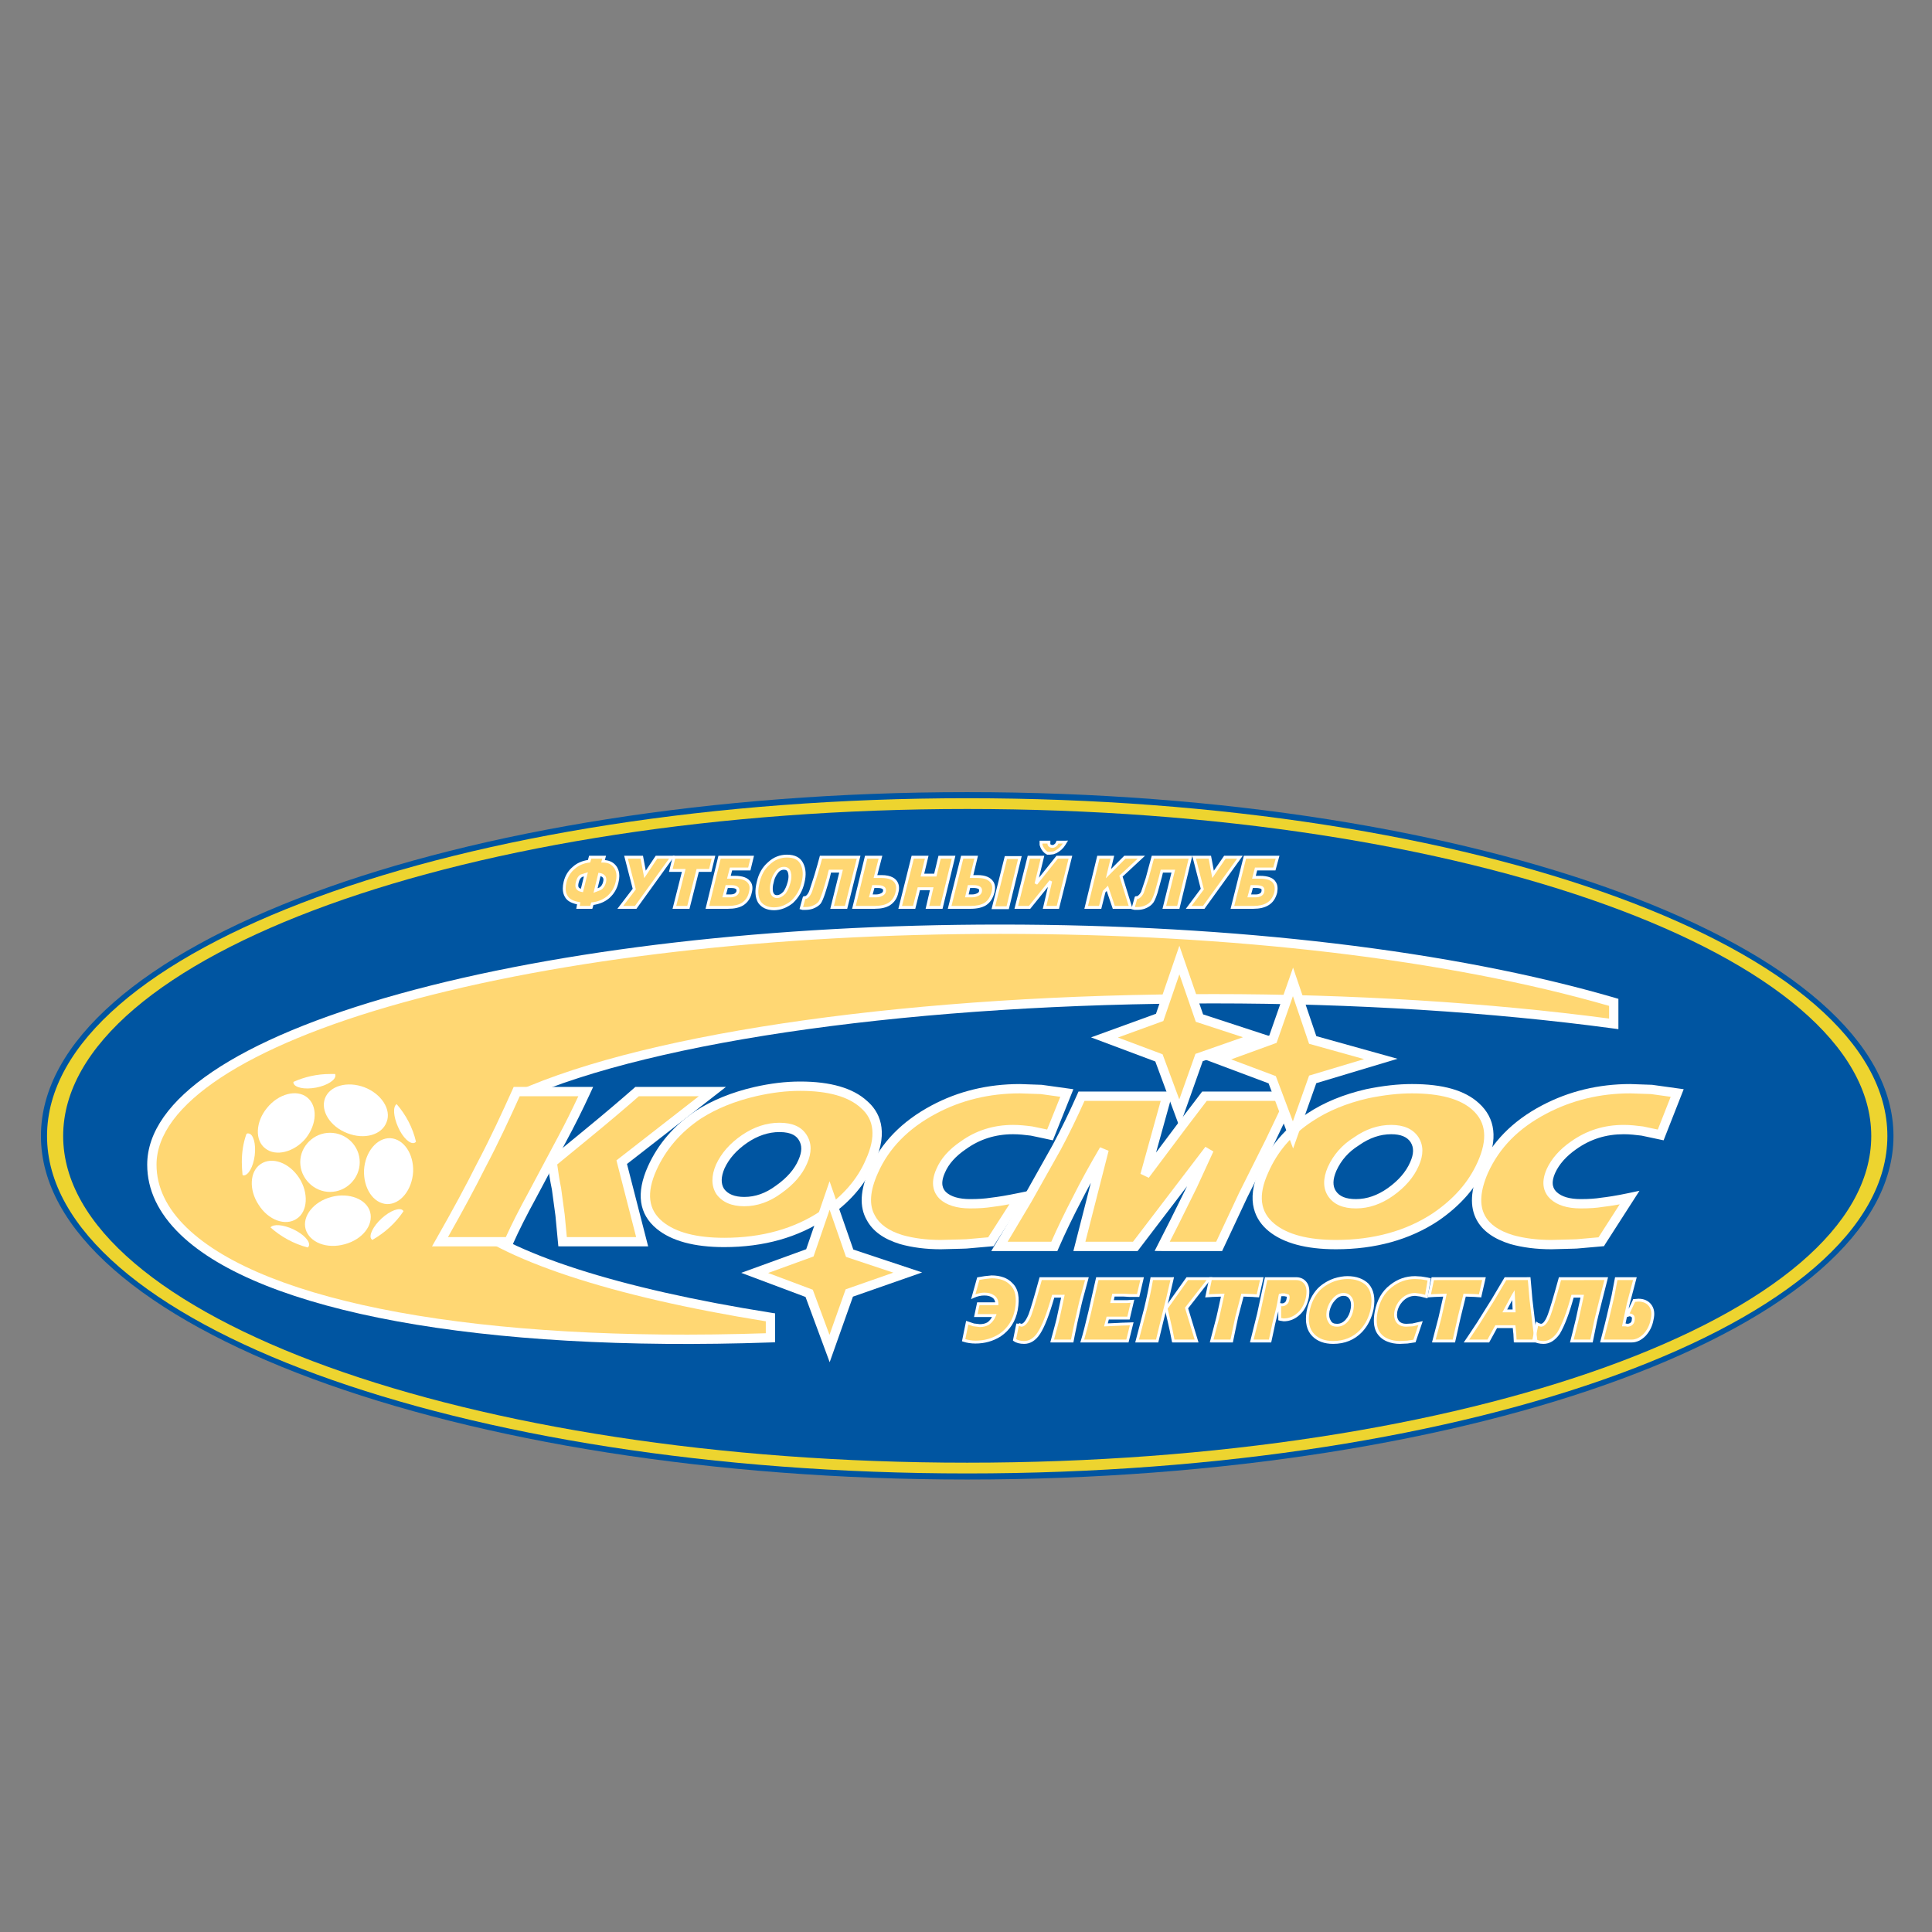 <?xml version="1.0" encoding="iso-8859-1"?>
<!-- Generator: Adobe Illustrator 24.0.1, SVG Export Plug-In . SVG Version: 6.00 Build 0)  -->
<svg version="1.1" id="Layer_1" xmlns="http://www.w3.org/2000/svg" xmlns:xlink="http://www.w3.org/1999/xlink" x="0px" y="0px"
	 viewBox="0 0 660 660" style="enable-background:new 0 0 660 660;" xml:space="preserve">
<rect x="0" y="0" width="660" height="660" fill="#808080" stroke="none"/>
<path style="fill:#0055A1;" d="M13.986,388.079c0,64.709,141.95,117.353,316.427,117.353c174.477,0,316.428-52.644,316.428-117.353
	c0-64.775-141.951-117.474-316.428-117.474C155.935,270.604,13.986,323.303,13.986,388.079z"/>
<path style="fill:#EDD42F;" d="M16.067,388.079c0-63.628,141.014-115.394,314.346-115.394s314.344,51.766,314.344,115.394
	c0,63.56-141.013,115.271-314.344,115.271S16.067,451.638,16.067,388.079z"/>
<path style="fill:#0055A1;" d="M330.413,276.359c-170.293,0-308.835,50.117-308.835,111.719
	c0,61.534,138.542,111.597,308.835,111.597c170.291,0,308.835-50.063,308.835-111.597
	C639.248,326.477,500.704,276.359,330.413,276.359z"/>
<g>
	<path style="fill:#FFD773;" d="M412.81,437.417l0.369-0.61h-0.369h-7.225c-0.979,1.467-2.447,3.672-4.529,6.366
		c-0.611,0.856-1.223,1.59-1.716,2.325c-0.364,0.491-0.732,0.979-0.979,1.471c0.247,1.222,0.493,2.448,0.857,3.672
		c0,0.242,0.122,0.611,0.122,0.857c0.371,1.469,0.612,2.447,0.735,2.938c0.245,1.101,0.491,2.327,0.735,3.672h7.96l-3.431-11.262
		L412.81,437.417z"/>
	<path style="fill:#FFD773;" d="M429.339,442.685c0.122,0,0.245,0,0.365,0l1.349-5.878h-1.714h-15.796l-0.733,3.672l-0.49,2.206
		c0.124-0.123,0.243-0.123,0.49-0.123c0.491,0,0.979,0,1.471,0c0.61-0.122,1.712-0.122,3.427-0.122
		c-0.491,2.447-1.103,5.017-1.714,7.711c-0.613,2.693-1.348,5.387-2.083,7.958h6.855c0.615-2.813,1.102-5.629,1.714-8.2
		c0.615-2.574,1.226-5.145,1.959-7.469c0.369,0,1.591,0,3.55,0.122C428.235,442.561,428.725,442.685,429.339,442.685z"/>
	<path style="fill:#FFD773;" d="M399.341,441.704c0.493-1.837,0.858-3.431,1.104-4.898h-1.104h-5.874
		c-0.614,3.549-1.349,6.978-2.206,10.528c-0.61,2.574-1.225,5.02-1.959,7.592c-0.241,1.102-0.61,2.205-0.855,3.182h0.855h6.002
		c0.366-1.715,0.857-3.917,1.59-6.61c0.612-2.693,1.345-5.264,1.961-7.835C399.096,442.927,399.219,442.315,399.341,441.704z"/>
	<path style="fill:#FFD773;" d="M371.305,436.807h-0.857h-14.936c-1.714,6.243-2.94,10.408-3.673,12.365
		c-0.979,2.327-1.96,3.55-2.939,3.55c-0.245,0-0.49-0.12-0.735-0.243c-0.246,0-0.491-0.124-0.491-0.246l-0.612,3.062l-0.488,2.448
		c0.123,0.124,0.242,0.246,0.488,0.246c0.733,0.366,1.714,0.611,2.816,0.611c1.96,0,3.673-1.103,5.018-3.185
		c1.595-2.447,3.186-6.609,4.899-12.611h3.305c-0.488,2.451-1.1,5.023-1.714,7.961c-0.735,2.813-1.345,5.263-1.96,7.343h6.859
		c0.487-2.448,0.855-4.772,1.345-6.61c0.368-1.96,0.979-4.407,1.712-7.469c0.247-0.856,0.616-2.325,1.104-4.285
		C370.694,438.888,370.939,437.909,371.305,436.807z"/>
	<path style="fill:#FFD773;" d="M347.185,447.456c0.49-2.569,0.49-4.652-0.122-6.366c-0.365-0.979-0.857-1.836-1.59-2.448
		c-1.469-1.59-3.797-2.447-6.735-2.447c-0.735,0-1.592,0.121-2.326,0.245c-0.733,0.119-1.468,0.243-2.203,0.366l-1.714,6.121
		c1.346-0.612,2.569-0.858,3.795-0.858c1.226,0,2.206,0.246,3.062,0.858c0.733,0.491,1.222,1.348,1.222,2.45h-6.365l-0.857,4.039
		h6.366c-0.489,1.225-1.223,2.082-2.08,2.693c-0.857,0.492-1.714,0.733-2.94,0.733c-0.611,0-1.346-0.122-2.082-0.241
		c-0.733-0.247-1.47-0.492-2.203-0.738l-1.224,6.002c1.101,0.364,2.448,0.61,4.04,0.61c3.061,0,5.753-0.733,8.325-2.324
		c2.816-1.961,4.652-4.531,5.509-7.961C347.063,447.949,347.185,447.703,347.185,447.456z"/>
	<path style="fill:#FFD773;" d="M385.506,450.274l1.347-5.753c-0.122,0-0.733,0.121-1.835,0.121c-1.226,0-2.083,0-2.571,0h-2.571
		l0.488-2.202h3.55c0.125,0,0.857,0,2.083,0.122c1.346,0,2.325,0,2.816,0l0.488-1.96l0.857-3.795h-0.857h-14.447
		c-0.611,2.938-1.468,6.735-2.57,11.384c-0.734,3.062-1.345,5.51-1.836,7.347c-0.247,0.98-0.487,1.96-0.733,2.571h0.733h14.692
		l1.469-5.875c-0.733,0-1.96,0.122-3.673,0.122c-1.836,0.124-3.428,0.247-5.141,0.247l0.612-2.328H385.506z"/>
	<path style="fill:#FFD773;" d="M504.023,442.561c0.364,0,0.856,0.123,1.59,0.123l1.348-5.878h-2.939h-14.57l-1.226,5.755v0.123
		c0.736-0.123,1.347-0.123,1.957-0.123c0.616-0.122,1.837-0.122,3.428-0.122c-0.488,2.447-0.98,5.017-1.714,7.711
		c-0.61,2.693-1.344,5.387-2.079,7.958h6.854c0.612-2.813,1.226-5.629,1.837-8.2c0.61-2.574,1.226-5.145,1.836-7.469
		c0.366,0,1.592,0,3.552,0.122C503.9,442.561,503.9,442.561,504.023,442.561z"/>
	<path style="fill:#FFD773;" d="M548.709,436.807h-0.735h-15.058c-1.714,6.243-2.938,10.408-3.673,12.365
		c-0.855,2.327-1.836,3.55-2.816,3.55c-0.246,0-0.491-0.12-0.857-0.243c-0.246,0-0.368-0.124-0.491-0.246l-0.684,3.54
		c0.105,0.767,0.213,1.592,0.317,2.331c0.771,0.29,1.616,0.496,2.571,0.496c1.959,0,3.673-1.103,5.142-3.185
		c1.472-2.447,3.185-6.609,4.776-12.611h3.304c-0.487,2.451-0.979,5.023-1.713,7.961c-0.612,2.813-1.345,5.263-1.836,7.343h6.735
		c0.487-2.448,0.979-4.772,1.345-6.61c0.491-1.96,0.981-4.407,1.836-7.469c0.247-0.856,0.615-2.447,1.103-4.408
		C548.222,438.764,548.464,437.909,548.709,436.807z"/>
	<path style="fill:#FFD773;" d="M563.647,445.866c-0.856-1.103-2.203-1.714-3.917-1.714c-0.492,0-0.98,0-1.468,0.124l-2.452,5.142
		c0.247-0.123,0.615-0.246,0.857-0.246c0.492,0,0.857,0.246,1.103,0.491c0.246,0.365,0.246,0.857,0.123,1.591
		c-0.123,0.491-0.369,0.857-0.734,1.102c-0.368,0.247-0.734,0.367-1.226,0.367c-0.246,0-0.488-0.12-0.611-0.12
		c-0.246,0-0.491,0-0.611,0c0.489-2.328,0.977-4.653,1.468-6.982c0.612-2.447,1.346-5.264,2.326-8.814h-6.366
		c-0.367,1.835-0.735,3.795-1.1,5.755c-0.491,1.959-0.98,4.408-1.717,7.347c-0.49,1.956-0.857,3.792-1.346,5.506
		c-0.246,0.979-0.488,1.836-0.734,2.694h0.734h9.429c1.591,0,3.059-0.734,4.407-2.08c1.346-1.471,2.202-3.185,2.571-5.263
		C564.87,448.682,564.624,447.092,563.647,445.866z"/>
	<path style="fill:#FFD773;" d="M523.979,457.743l0.367-1.714l0.05-0.255c-0.016-0.116-0.034-0.243-0.05-0.358
		c-0.243-1.714-0.367-3.181-0.488-4.284c-0.369-2.202-0.616-4.654-0.857-7.225c-0.123-1.712-0.369-4.162-0.614-7.1h-6.733h-1.349
		c-0.979,1.712-2.447,4.16-4.284,7.223c-1.59,2.448-3.182,5.142-4.894,7.835c-0.371,0.615-0.738,1.225-1.103,1.714
		c-1.225,1.836-2.206,3.431-3.063,4.53h3.063h4.407l2.693-4.896h4.53h1.591c0,0.488,0.123,1.345,0.246,2.448
		c0,0.858,0.123,1.714,0.123,2.448h6.733h0.367c0,0,0,0,0-0.004c-0.119-0.042-0.252-0.069-0.367-0.116
		C524.222,457.866,524.103,457.866,523.979,457.743z M515.653,447.827h-1.59l1.59-2.94l1.225-2.325h0.121l0.245,5.265H515.653z"/>
	<path style="fill:#FFD773;" d="M460.312,436.44c-0.733,0-1.59,0-2.447,0.243c-0.611,0.123-1.226,0.246-1.959,0.491
		c-2.08,0.735-3.916,1.837-5.387,3.304c-1.836,1.961-3.059,4.408-3.673,7.594c0,0.364-0.122,0.733-0.122,1.099
		c-0.121,1.103-0.121,2.082,0,2.939c0.245,1.591,0.86,2.938,1.959,4.042c1.594,1.59,3.795,2.447,6.735,2.447
		c0.857,0,1.591-0.124,2.448-0.245c2.816-0.366,5.142-1.591,7.101-3.673c1.958-2.079,3.184-4.654,3.796-7.589
		c0.609-3.55,0.123-6.244-1.592-8.204C465.579,437.297,463.252,436.44,460.312,436.44z M461.907,447.092
		c-0.247,1.59-0.857,2.936-1.838,4.039c-0.736,0.733-1.471,1.224-2.205,1.471c-0.369,0.12-0.735,0.12-1.102,0.12
		c-1.223,0-2.08-0.367-2.571-1.345c-0.611-0.98-0.733-2.083-0.488-3.55c0.367-1.592,0.979-2.818,1.96-3.92
		c0.733-0.733,1.345-1.222,2.202-1.467c0.368-0.124,0.733-0.246,1.103-0.246c1.226,0,1.96,0.491,2.571,1.47
		C462.026,444.642,462.148,445.744,461.907,447.092z"/>
	<path style="fill:#FFD773;" d="M446.723,440.111c-0.121-0.611-0.366-1.1-0.612-1.592c-0.734-1.103-1.837-1.712-3.305-1.712H432.52
		c-0.733,3.426-1.59,7.469-2.569,11.999c-0.247,0.979-0.49,1.836-0.612,2.571c-0.733,3.181-1.349,5.509-1.714,6.732h1.714h4.529
		c0.489-1.956,0.857-3.917,1.223-5.753c0.491-1.959,0.857-3.673,1.348-5.386c0.366-1.837,0.733-3.306,0.858-4.53
		c0.246,0,0.368,0,0.61-0.124c0.245,0,0.492,0,0.857,0c0.492,0,0.857,0.124,1.103,0.246c0.245,0.242,0.245,0.611,0.124,1.223
		c-0.124,0.737-0.369,1.225-0.735,1.47c-0.368,0.366-0.856,0.489-1.348,0.489c-0.243,0-0.488-0.124-0.735-0.124v5.022
		c0.493,0.124,0.857,0.242,1.35,0.242c1.956,0,3.67-0.733,5.141-2.078c1.47-1.35,2.449-3.186,2.94-5.51
		c0-0.246,0.121-0.492,0.121-0.734C446.845,441.704,446.845,440.848,446.723,440.111z"/>
	<path style="fill:#FFD773;" d="M485.533,436.56c-0.488-0.119-1.221-0.119-2.079-0.119c-3.185,0-5.878,0.976-8.326,2.935
		c-2.694,2.083-4.285,5.023-5.022,8.815c-0.488,2.693-0.364,4.898,0.492,6.612c0.734,1.35,1.958,2.447,3.55,3.064
		c1.227,0.488,2.571,0.733,4.041,0.733c0.735,0,1.592,0,2.571-0.124c0.98-0.122,1.714-0.246,2.448-0.368l2.081-6.122
		c-1.224,0.247-2.081,0.493-2.693,0.616c-0.738,0.12-1.349,0.12-2.206,0.12c-1.225,0-2.202-0.367-2.815-1.1
		c-0.734-0.856-0.98-2.082-0.734-3.549c0.246-1.35,0.857-2.574,1.837-3.673c1.345-1.472,2.94-2.205,4.775-2.205
		c0.733,0,1.345,0.122,1.836,0.246c0.611,0.122,1.345,0.364,1.957,0.488l0.98-5.875C487.005,436.807,486.148,436.56,485.533,436.56z
		"/>
</g>
<path style="fill:#FFFFFF;" d="M336.329,435.955l-2.509,0.419l-2.082,7.437l0.958-0.44c1.22-0.554,2.36-0.81,3.593-0.81
	c1.178,0,2.035,0.235,2.777,0.764c0.525,0.351,0.797,0.917,0.908,1.561c-0.978,0-6.164,0-6.164,0l-1.064,5.022c0,0,4.881,0,6.137,0
	c-0.395,0.71-0.873,1.331-1.532,1.804c-0.789,0.448-1.57,0.643-2.653,0.643l-1.971-0.232c-0.001-0.002-2.683-0.897-2.683-0.897
	l-1.421,6.965l0.412,0.14c1.268,0.421,2.681,0.637,4.194,0.637c3.166,0,5.973-0.788,8.583-2.401
	c3.188-2.168,5.098-5.114,5.854-9.017c0.788-4.324,0.176-7.35-1.859-9.262c-1.547-1.681-4.002-2.584-7.07-2.584L336.329,435.955z
	 M334.604,437.238l1.887-0.315l2.246-0.24c2.789,0,4.99,0.794,6.372,2.292c1.804,1.69,2.316,4.427,1.595,8.396
	c-0.704,3.627-2.479,6.37-5.427,8.376c-2.463,1.524-5.028,2.242-8.048,2.242c-1.253,0-2.391-0.216-3.459-0.525
	c0.154-0.754,0.846-4.145,1.012-4.958c0.288,0.097,1.679,0.561,1.679,0.561c0.105,0.022,2.237,0.269,2.237,0.269
	c1.253,0,2.202-0.24,3.183-0.801c1.05-0.747,1.807-1.726,2.29-2.935l0.271-0.67c0,0-5.496,0-6.485,0
	c0.163-0.764,0.535-2.531,0.648-3.063c0.698,0,6.461,0,6.461,0v-0.488c0-1.205-0.529-2.244-1.441-2.855
	c-0.894-0.638-1.957-0.939-3.334-0.939c-1.043,0-2.057,0.23-3.075,0.583c0.342-1.225,1.252-4.47,1.38-4.928
	C334.597,437.238,334.604,437.238,334.604,437.238z"/>
<path style="fill:#FFFFFF;" d="M355.512,436.317h-0.375l-0.097,0.36c-1.796,6.539-2.959,10.455-3.66,12.321
	c-1.185,2.814-2.063,3.235-2.48,3.235l-0.548-0.206l-0.306-0.066c0.036,0.022,0.119,0.122,0.119,0.272l-0.969-0.097l-1.167,5.819
	l0.26,0.185c0.893,0.638,2.065,0.947,3.59,0.947c2.112,0,3.988-1.179,5.43-3.408c1.545-2.375,3.135-6.45,4.85-12.384
	c0.458,0,1.637,0,2.338,0c-0.186,0.86-0.758,3.533-0.758,3.533s-0.831,3.834-0.831,3.836l-0.46,1.771l-1.654,6.151l0.634,0.013
	h7.263l0.516-2.69l0.899-4.285c0.007-0.037,1.348-5.952,1.348-5.952l0.369-1.527l2.121-7.829h-0.639H355.512z M370.665,437.297
	c-0.267,0.984-1.791,6.603-1.791,6.603c-0.004,0.016-0.371,1.543-0.371,1.543s-1.353,5.962-1.353,5.965l-0.907,4.321
	c0,0-0.259,1.348-0.362,1.891c-0.647,0-4.831,0-5.812,0c0.266-0.991,1.329-4.939,1.329-4.939l0.464-1.795
	c0.007-0.022,0.833-3.845,0.833-3.845l1.013-4.732l-0.607,0.005h-3.673l-0.103,0.355c-1.73,6.052-3.312,10.133-4.836,12.478
	c-1.272,1.963-2.824,2.96-4.609,2.96c-1.19,0-2.052-0.229-2.75-0.645c0.113-0.567,0.724-3.624,0.904-4.52
	c0.143,0.043,0.867,0.269,0.867,0.269c1.205,0,2.284-1.226,3.39-3.853c0.704-1.872,1.854-5.732,3.594-12.062
	C356.562,437.297,369.515,437.297,370.665,437.297z M348.036,452.93c0.046,0.004,0.084,0.037,0.129,0.037
	c0,0-0.069-0.016-0.132-0.031C348.033,452.935,348.036,452.93,348.036,452.93z M367.149,451.409L367.149,451.409L367.149,451.409z"
	/>
<path style="fill:#FFFFFF;" d="M390.159,436.317h-15.696l-2.653,11.761c-1.099,4.63-1.959,7.954-2.563,9.884l-0.2,0.638h16.477
	l1.721-6.882l-1.761,0.066l-2.547,0.081c-0.032,0.003-0.644,0.043-0.644,0.043s-2.911,0.132-3.853,0.176
	c0.137-0.528,0.253-0.97,0.346-1.318c0.677,0,7.11,0,7.11,0l1.587-6.775l-0.87,0.064l-1.593,0.099c0,0-3.823,0-4.531,0
	c0.106-0.484,0.193-0.874,0.272-1.225c0.621,0,3.154,0,3.154,0l2.033,0.119l3.254,0.004l1.574-6.733H390.159z M389.54,437.297
	c-0.208,0.894-0.978,4.188-1.115,4.772c-0.579,0-2.428,0-2.428,0c-0.003,0-2.083-0.123-2.083-0.123h-3.941l-0.708,3.186h5.754
	c0,0,0.704-0.043,1.208-0.077c-0.222,0.947-0.973,4.148-1.11,4.729c-0.694,0-7.087,0-7.087,0l-0.876,3.335l5.204-0.235l0.611-0.042
	c-0.031,0,2.564-0.079,2.564-0.079s0.229-0.01,0.445-0.016c-0.236,0.937-1.076,4.294-1.218,4.873c-0.698,0-13.222,0-14.392,0
	c0.598-2.007,1.392-5.092,2.396-9.317c0,0,2.068-9.169,2.484-11.007C375.96,437.297,388.435,437.297,389.54,437.297z"/>
<path style="fill:#FFFFFF;" d="M400.445,436.317h-7.392l-0.072,0.406c-0.575,3.338-1.273,6.671-2.196,10.498l-2.972,11.373
	l0.632,0.006h7.242l1.677-6.97c0.008-0.024,1.1-4.425,1.1-4.425l0.864-3.427c-0.004,0.017,1.597-6.883,1.597-6.883l0.139-0.597
	L400.445,436.317z M399.826,437.297c-0.222,0.97-1.444,6.229-1.444,6.229c-0.007,0.024-0.867,3.431-0.867,3.431l-1.1,4.431
	c0.003-0.016-1.166,4.843-1.498,6.233c-0.621,0-4.858,0-5.838,0c0.289-1.103,2.661-10.171,2.661-10.171
	c0.889-3.694,1.564-6.928,2.133-10.153C394.522,437.297,398.871,437.297,399.826,437.297z"/>
<path style="fill:#FFFFFF;" d="M413.179,436.317h-7.845l-4.664,6.556c-0.002,0-2.849,4.016-2.849,4.016l0.063,0.177l0.866,3.717
	c-0.003-0.018,0.841,3.725,0.841,3.725c0.006,0.037,0.817,4.082,0.817,4.082l0.403,0.01h8.619c0,0-3.407-11.189-3.545-11.654
	c0.299-0.386,8.296-10.629,8.296-10.629H413.179z M412.175,437.297c-1.05,1.342-7.376,9.446-7.376,9.446s2.965,9.75,3.31,10.878
	c-1.052,0-6.236,0-6.896,0c-0.127-0.643-0.659-3.289-0.659-3.289c-0.003-0.017-0.86-3.81-0.86-3.81
	c-0.003-0.019-0.68-2.922-0.804-3.45c0.203-0.289,2.555-3.601,2.555-3.601s3.756-5.277,4.397-6.174
	C406.25,437.297,410.721,437.297,412.175,437.297z"/>
<path style="fill:#FFFFFF;" d="M431.053,436.317h-17.908l-1.436,6.896l2.572-0.163c0.069-0.007,1.849-0.066,2.812-0.101
	c-0.211,0.972-1.139,5.182-1.139,5.182l-0.439,1.914l-2.234,8.542l0.629,0.013h7.254l0.809-3.922l0.985-4.656
	c0,0,1.687-6.437,1.856-7.081c0.598,0.019,3.146,0.109,3.146,0.109c0.03,0,0.551,0.044,0.551,0.044l1.611,0.108l0.06-0.407
	l1.483-6.478H431.053z M430.438,437.297c-0.205,0.891-0.974,4.241-1.116,4.869c-0.322-0.021-0.704-0.047-0.704-0.047l-0.627-0.05
	l0,0l-3.941-0.136l-0.073,0.355l-1.97,7.505l-0.994,4.691c0,0-0.517,2.524-0.643,3.136c-0.638,0-4.846,0-5.823,0
	c0.277-1.065,1.927-7.362,1.927-7.362l0.435-1.908l1.414-6.436l-0.614,0.032l-3.523,0.134c0.059-0.008-0.668,0.038-1.255,0.076
	c0.192-0.927,0.886-4.258,1.013-4.859C414.675,437.297,429.319,437.297,430.438,437.297z"/>
<path style="fill:#FFFFFF;" d="M432.52,436.317h-0.395l-2.653,12.386l-2.466,9.871l0.62,0.026h6.64l1.126-5.234l0.181-0.913
	c-0.006,0.019,0.469-1.933,0.469-1.933s0.396-1.561,0.645-2.531c0,1.321,0,3.032,0,3.032l0.601,0.156l1.235,0.2
	c2.03,0,3.873-0.744,5.47-2.212c1.542-1.408,2.581-3.352,3.09-5.77c0.404-2.294,0.219-3.972-0.561-5.147
	c-0.844-1.261-2.13-1.93-3.713-1.93H432.52z M442.807,437.297c1.262,0,2.234,0.501,2.899,1.494c0.635,0.954,0.771,2.399,0.414,4.418
	c-0.464,2.198-1.404,3.966-2.789,5.234c-1.413,1.295-3.032,1.952-4.809,1.952c0,0-0.662-0.113-0.857-0.146c0-0.582,0-3.232,0-4.055
	c0.119,0.021,0.243,0.04,0.243,0.04c0.704,0,1.272-0.211,1.695-0.634c0.407-0.263,0.726-0.867,0.87-1.738
	c0.112-0.551,0.195-1.195-0.257-1.65c-0.129-0.09-1.451-0.39-1.451-0.39h-0.9l-0.176,0.055l-0.728,0.129l-0.153,0.383l-0.535,2.969
	l-0.314,1.514l-0.87,3.418l-0.472,1.946c-0.002,0.023-0.186,0.939-0.186,0.939s-0.818,3.814-0.955,4.446c-0.622,0-4.282,0-5.225,0
	c0.275-1.103,2.179-8.703,2.179-8.703c0-0.01,2.362-11.024,2.49-11.621C433.649,437.297,442.807,437.297,442.807,437.297z
	 M438.129,442.751l-0.222,0.053h0.857l0.884,0.195c-0.044-0.008-0.05,0.237-0.139,0.688c-0.101,0.601-0.28,0.996-0.525,1.16
	c-0.305,0.291-0.641,0.407-1.076,0.407l-0.246-0.045c0,0-0.216-0.034-0.355-0.058c0.092-0.534,0.329-1.842,0.411-2.314
	C437.924,442.795,438.129,442.751,438.129,442.751z"/>
<path style="fill:#FFFFFF;" d="M455.763,436.707c-2.222,0.784-4.095,1.933-5.59,3.428c-1.949,2.076-3.191,4.64-3.811,7.843
	c-0.636,3.707,0.027,6.574,1.975,8.52c1.72,1.719,4.101,2.59,7.08,2.59c3.999,0,7.329-1.367,9.903-4.069
	c1.954-2.073,3.27-4.707,3.919-7.827c0.652-3.76,0.095-6.577-1.699-8.626c-1.718-1.72-4.209-2.617-7.228-2.617
	C458.92,435.949,457.39,436.206,455.763,436.707z M449.027,455.804c-1.708-1.708-2.278-4.282-1.697-7.65
	c0.578-3.009,1.74-5.414,3.547-7.34c1.378-1.379,3.128-2.452,5.192-3.178c1.517-0.469,2.952-0.708,4.243-0.708
	c2.753,0,5.005,0.798,6.509,2.305c1.566,1.791,2.051,4.341,1.456,7.774c-0.608,2.927-1.843,5.402-3.666,7.336
	c-2.378,2.497-5.474,3.764-9.193,3.764C452.67,458.108,450.581,457.354,449.027,455.804z"/>
<path style="fill:#FFFFFF;" d="M455.294,443.581c-1.026,1.155-1.683,2.471-2.07,4.135c-0.278,1.667-0.105,2.865,0.551,3.919
	c0.523,1.047,1.508,1.577,2.987,1.577c1.4,0,2.637-0.591,3.672-1.757c1.038-1.165,1.694-2.61,1.953-4.29
	c0.259-1.424,0.124-2.644-0.411-3.72c-0.757-1.215-1.678-1.741-3.009-1.741C457.635,441.704,456.401,442.336,455.294,443.581z
	 M454.629,451.157c-0.551-0.888-0.678-1.848-0.446-3.253c0.346-1.487,0.915-2.629,1.844-3.672c0.914-1.027,1.9-1.548,2.94-1.548
	c0.992,0,1.598,0.346,2.155,1.238c0.422,0.852,0.525,1.845,0.303,3.08c-0.232,1.503-0.811,2.78-1.72,3.803
	c-0.856,0.96-1.817,1.429-2.942,1.429C455.646,452.233,455.009,451.912,454.629,451.157z"/>
<path style="fill:#FFFFFF;" d="M474.824,438.994c-2.715,2.096-4.415,5.076-5.2,9.104c-0.524,2.896-0.348,5.158,0.536,6.924
	c0.817,1.502,2.167,2.668,3.813,3.299c1.268,0.508,2.69,0.767,4.217,0.767l2.631-0.122l2.763-0.419l0.087-0.279l2.363-6.951
	l-2.672,0.603l-0.861,0.201c0.018-0.005-2.109,0.113-2.109,0.113c-1.089,0-1.932-0.322-2.44-0.927
	c-0.631-0.737-0.847-1.826-0.628-3.155c0.229-1.246,0.807-2.402,1.72-3.428c1.255-1.371,2.7-2.039,4.411-2.039l1.717,0.229
	c0.023,0.003,2.495,0.624,2.495,0.624l0.066-0.529l1.055-6.339l-1.46-0.31l-1.795-0.289c0.119,0.015-2.079-0.122-2.079-0.122
	C480.206,435.949,477.384,436.945,474.824,438.994z M474.328,457.41c-1.432-0.551-2.602-1.561-3.302-2.839
	c-0.776-1.554-0.923-3.616-0.438-6.29c0.733-3.781,2.315-6.567,4.838-8.517c2.388-1.908,5.011-2.835,8.027-2.835l1.962,0.107
	c0.116,0.016,1.701,0.28,1.701,0.28s0.275,0.058,0.551,0.118c-0.119,0.707-0.685,4.098-0.817,4.892
	c-0.227-0.061-1.464-0.369-1.464-0.369c0.023,0.008-1.933-0.253-1.933-0.253c-1.972,0-3.7,0.794-5.139,2.362
	c-1.039,1.168-1.696,2.487-1.956,3.914c-0.272,1.635,0.02,3,0.845,3.96c0.694,0.829,1.796,1.272,3.187,1.272l2.286-0.129
	c0.016-0.003,1.395-0.319,1.867-0.425c-0.398,1.173-1.554,4.57-1.704,5.013c-0.446,0.066-2.143,0.322-2.143,0.322l-2.508,0.116
	C476.789,458.108,475.489,457.872,474.328,457.41z"/>
<path style="fill:#FFFFFF;" d="M506.962,436.317h-17.908l-1.435,6.896l2.566-0.163c0.074-0.007,1.867-0.069,2.827-0.102
	c-0.006,0.036-0.024,0.125-0.024,0.125l-1.56,6.949c-0.007,0.023-2.239,8.568-2.239,8.568l0.631,0.01h7.247l1.92-8.578
	c0,0,1.574-6.397,1.74-7.081c0.608,0.019,3.143,0.109,3.143,0.109c0.029,0,0.551,0.044,0.551,0.044l1.61,0.108l0.06-0.407
	l1.484-6.478H506.962z M506.347,437.297c-0.206,0.891-0.973,4.245-1.115,4.869c-0.323-0.021-0.704-0.047-0.704-0.047l-0.627-0.05
	l0,0l-3.95-0.136l-0.077,0.379l-1.839,7.482c0,0-1.42,6.342-1.75,7.827c-0.631,0-4.853,0-5.829,0
	c0.275-1.065,1.923-7.362,1.923-7.362c-0.003,0.018,1.57-6.994,1.57-6.994l0.266-1.342l-4.124,0.158
	c0.06-0.008-0.667,0.038-1.252,0.076c0.193-0.927,0.888-4.258,1.014-4.859C490.582,437.297,505.229,437.297,506.347,437.297z"/>
<path style="fill:#FFFFFF;" d="M514.304,436.317h-0.278l-4.425,7.46c0.011-0.014-2.666,4.253-2.666,4.253l-2.225,3.571l-3.175,4.79
	l-1.498,2.211l8.682-0.003c0,0,2.441-4.44,2.694-4.899c0.484,0,4.66,0,5.386,0c0.047,0.498,0.11,1.212,0.11,1.212l0.093,0.801
	c0,0.014,0.146,2.859,0.146,2.859l0.466,0.026h7.651l-0.918-7.505c-0.008-0.045-0.857-7.234-0.857-7.234
	c0,0.012-0.306-3.571-0.306-3.571l-0.35-3.973h-0.447H514.304z M521.936,437.297c0.061,0.685,0.273,3.082,0.273,3.082l0.301,3.564
	c0,0.01,0.861,7.267,0.861,7.267c-0.004-0.034,0.586,4.785,0.787,6.411c-0.873,0-5.336,0-6.082,0c-0.016-0.329-0.1-1.961-0.1-1.961
	c-0.001-0.053-0.096-0.863-0.096-0.863l-0.189-2.03l-0.448-0.045h-6.409c0,0-2.446,4.441-2.694,4.899c-0.469,0-4.902,0-6.258,0
	c0.229-0.34,0.458-0.68,0.458-0.68l3.196-4.816l2.231-3.579l2.664-4.248c0.006-0.013,3.46-5.838,4.151-7.001
	C515.074,437.297,521.165,437.297,521.936,437.297z"/>
<path style="fill:#FFFFFF;" d="M516.447,442.329l-3.201,5.984h4.513l-0.352-7.548L516.447,442.329z M516.582,444.15
	c0.065,1.331,0.124,2.625,0.15,3.185c-0.501,0-1.145,0-1.853,0C515.282,446.583,515.933,445.367,516.582,444.15z"/>
<path style="fill:#FFFFFF;" d="M532.917,436.317h-0.375l-0.095,0.36c-1.769,6.433-2.966,10.465-3.66,12.321
	c-0.748,2.026-1.627,3.235-2.359,3.235l-0.425-0.124l-0.275-0.097c-0.157-0.026-0.299-0.129-0.299-0.129l-0.617-0.438l-0.209,0.691
	l-1.168,5.841l0.288,0.18c1,0.625,2.165,0.931,3.563,0.931l0,0c2.088,0,3.956-1.14,5.543-3.392c1.653-2.753,3.325-7.146,4.743-12.4
	c0.461,0,1.646,0,2.34,0c-0.032,0.149-0.066,0.328-0.066,0.328l-1.527,7.022c-0.003,0.013-1.145,4.643-1.145,4.643l-0.847,3.316
	l0.631-0.006h7.133l1.429-7.004c-0.008,0.02,0.498-2.112,0.498-2.112l1.329-5.321c0.009-0.043,1.992-7.835,1.992-7.835l-0.627-0.011
	H532.917z M548.081,437.297c-0.266,1.036-1.69,6.646-1.69,6.646c0.009-0.04-1.329,5.321-1.329,5.321l-0.501,2.115
	c-0.003,0.024-1.144,5.609-1.273,6.242c-0.637,0-4.735,0-5.702,0c0.187-0.725,0.531-2.08,0.531-2.08l1.154-4.673
	c-0.004,0.014,1.535-7.054,1.535-7.054l0.298-1.498h-4.28l-0.097,0.362c-1.416,5.34-3.093,9.773-4.72,12.485
	c-1.375,1.947-2.968,2.946-4.723,2.946c-1.079,0-1.965-0.236-2.748-0.655c0.119-0.591,0.736-3.686,0.908-4.542
	c0.034,0.012,0.126,0.056,0.126,0.056c-0.156-0.024,0.097,0.063,0.097,0.063l0.76,0.182c1.226,0,2.328-1.301,3.275-3.872
	c0.702-1.87,1.851-5.729,3.587-12.043C533.971,437.297,546.948,437.297,548.081,437.297z"/>
<path style="fill:#FFFFFF;" d="M552.138,436.317h-0.406l-1.176,6.155c0.007-0.026-0.678,2.909-0.678,2.909l-1.032,4.408
	l-0.645,2.649l-1.588,6.142l0.627,0.02h10.163c1.678,0,3.278-0.751,4.753-2.226c1.448-1.582,2.329-3.381,2.708-5.526
	c0.517-2.195,0.245-3.935-0.835-5.288c-0.961-1.237-2.454-1.898-4.299-1.898l-1.868,0.163l-0.043,0.238c0,0-0.754,1.582-1.454,3.056
	c0.093-0.448,0.292-1.395,0.292-1.395c-0.004,0.013,2.318-8.788,2.318-8.788l0.164-0.614l-0.635-0.005H552.138z M557.868,437.297
	c-0.281,1.069-2.165,8.204-2.165,8.204c-0.006,0.019-1.598,7.587-1.598,7.587s1.206,0,1.213,0c-0.003,0-0.003,0-0.003,0
	c0,0.007,0.077,0.026,0.077,0.026l0.541,0.097c0.572,0,1.033-0.14,1.498-0.451c0.469-0.311,0.783-0.781,0.936-1.389
	c0.057-0.338,0.094-0.644,0.094-0.919c0-0.406-0.077-0.754-0.282-1.064c-0.469-0.481-0.964-0.687-1.481-0.694
	c0.562-1.175,1.714-3.6,1.886-3.961c0.295-0.023,1.146-0.092,1.146-0.092c1.535,0,2.756,0.527,3.529,1.527
	c0.585,0.731,0.875,1.617,0.875,2.687c0,0.549-0.076,1.145-0.229,1.796c-0.35,1.983-1.149,3.623-2.454,5.044
	c-1.272,1.273-2.637,1.925-4.046,1.925c0,0-8.419,0-9.531,0c0.254-0.994,1.277-4.954,1.277-4.954l0.645-2.64
	c0-0.003,1.04-4.431,1.04-4.431l0.678-2.916c0.003-0.026,0.786-4.121,1.029-5.383C553.176,437.297,556.911,437.297,557.868,437.297z
	 M556.033,449.855l0.633-0.193c0.272,0,0.525,0.116,0.759,0.346c0.082,0.14,0.095,0.501-0.016,1.166
	c-0.085,0.332-0.257,0.597-0.522,0.773c-0.303,0.203-0.578,0.287-0.954,0.287l-0.269-0.057l-0.353-0.066
	c0.073-0.335,0.239-1.132,0.458-2.175C555.862,449.908,556.033,449.855,556.033,449.855z"/>
<path style="fill:#FFFFFF;" d="M136.482,339.5c-55.584,15.427-86.195,36.157-86.195,58.372c0,8.568,3.806,16.585,11.311,23.835
	c27.479,26.537,102.862,40.329,201.654,36.892l1.538-0.053v-9.878l-1.344-0.213c-52.254-8.283-89.408-20.282-105.014-33.85
	c1.074-2.105,19.462-38.124,19.969-39.116c45.586-20.181,135.995-32.711,236.245-32.711c47.649,0,94.824,2.959,136.421,8.556
	l1.804,0.241v-10.359l-1.146-0.333c-55.359-16.148-129.955-25.041-210.05-25.041C264.321,315.843,191.447,324.245,136.482,339.5z"/>
<path style="fill:#FFD773;" d="M63.81,419.416c-6.862-6.625-10.339-13.872-10.339-21.544c0-20.355,30.566-40.513,83.864-55.306
	c54.695-15.178,127.264-23.541,204.341-23.541c79.261,0,153.051,8.737,208.013,24.597c0,1.192,0,2.728,0,4.333
	c-41.302-5.462-87.931-8.361-135.043-8.361c-101.018,0-192.233,12.719-238.044,33.196l-0.514,0.229l-21.617,42.346l0.89,0.82
	c15.394,14.182,53.111,26.662,106.247,35.191c0,1.274,0,2.669,0,4.082C164.426,458.672,90.537,445.232,63.81,419.416z"/>
<path style="fill:#FFFFFF;" d="M112.728,407.177c5.632,0,10.162-4.653,10.162-10.162c0-5.51-4.53-10.04-10.162-10.04
	c-5.509,0-10.161,4.53-10.161,10.04C102.567,402.524,107.219,407.177,112.728,407.177z"/>
<path style="fill:#FFFFFF;" d="M117.748,425.051c5.999-1.59,9.916-6.489,8.693-11.019c-1.226-4.408-7.225-6.732-13.223-5.142
	c-6.123,1.591-10.04,6.613-8.815,11.021C105.751,424.44,111.626,426.767,117.748,425.051z"/>
<path style="fill:#FFFFFF;" d="M141.132,400.321c0.246-6.122-3.183-11.263-7.836-11.508c-4.528-0.123-8.568,4.652-8.937,10.897
	c-0.244,6.243,3.184,11.387,7.836,11.628C136.725,411.462,140.766,406.565,141.132,400.321z"/>
<path style="fill:#FFFFFF;" d="M124.481,371.427c-5.876-2.203-11.876-0.489-13.467,3.795c-1.592,4.287,1.835,9.672,7.59,11.876
	c5.876,2.327,11.875,0.613,13.468-3.794C133.787,379.018,130.236,373.632,124.481,371.427z"/>
<path style="fill:#FFFFFF;" d="M91.181,378.528c-3.919,4.776-4.163,11.142-0.49,13.835c3.55,2.815,9.794,1.224,13.711-3.428
	c3.918-4.898,4.163-11.143,0.491-14.079C101.341,372.039,95.098,373.632,91.181,378.528z"/>
<path style="fill:#FFFFFF;" d="M88.364,411.585c3.305,5.264,9.183,7.347,12.977,4.774c3.797-2.448,4.164-8.814,0.858-13.958
	c-3.428-5.263-9.304-7.345-13.102-4.773C85.303,400.076,84.936,406.444,88.364,411.585z"/>
<path style="fill:#FFFFFF;" d="M137.827,413.79c0-0.123-0.123-0.123-0.123-0.245c-1.101-1.226-4.409,0-7.347,2.693
	c-2.937,2.694-4.529,5.999-3.428,7.101c0.123,0.122,0.123,0.122,0.245,0.246C131.46,421.136,135.133,417.83,137.827,413.79z"/>
<path style="fill:#FFFFFF;" d="M135.502,377.182c-1.348,0.857-1.104,4.285,0.49,7.836c1.59,3.672,4.161,5.999,5.629,5.386
	c0.245-0.122,0.368-0.244,0.49-0.368C141.01,385.262,138.685,380.855,135.502,377.182z"/>
<path style="fill:#FFFFFF;" d="M100.24,369.591c0,0.121,0,0.244,0,0.367c0.368,1.59,3.795,2.326,7.713,1.59
	c3.919-0.733,6.857-2.693,6.611-4.285c0-0.122,0-0.244-0.122-0.368c-0.489,0-1.102,0-1.714,0
	C108.32,366.896,104.035,367.877,100.24,369.591z"/>
<path style="fill:#FFFFFF;" d="M82.855,401.422c0.122,0,0.244,0,0.244,0.124c1.714,0.122,3.429-2.938,3.919-6.857
	c0.49-3.917-0.489-7.345-2.082-7.467c-0.245-0.123-0.491,0-0.735,0.122c-1.102,3.061-1.592,6.244-1.592,9.672
	C82.609,398.485,82.731,399.956,82.855,401.422z"/>
<path style="fill:#FFFFFF;" d="M105.137,426.156c0.122-0.124,0.245-0.247,0.368-0.493c0.611-1.468-1.714-4.038-5.387-5.752
	c-3.428-1.59-6.734-1.836-7.714-0.611C95.955,422.482,100.363,424.93,105.137,426.156z"/>
<g>
	<path style="fill:#FFD773;" d="M194.39,384.772c2.205-4.285,4.165-8.324,5.755-11.875h-5.755h-17.876
		c-3.795,8.446-7.711,16.895-12.121,25.221c-4.285,8.571-9.058,17.263-14.079,26.077h23.507c1.837-4.162,4.53-9.547,8.082-16.037
		c3.426-6.49,6.733-12.733,10.038-18.855C192.798,387.832,193.655,386.241,194.39,384.772z"/>
	<path style="fill:#FFD773;" d="M297.845,395.545c2.449-5.999,2.449-11.14,0-15.181c-0.733-1.101-1.592-2.204-2.693-3.06
		c-4.53-4.163-11.875-6.243-21.793-6.243c-4.285,0-8.691,0.488-13.223,1.345c-0.733,0.245-1.345,0.367-2.08,0.491
		c-7.469,1.714-14.081,4.407-19.589,7.958c-2.327,1.592-4.531,3.304-6.49,5.264c-3.917,3.673-6.978,7.96-9.181,12.977
		c-3.795,8.45-2.939,14.937,2.571,19.466c1.835,1.471,4.039,2.694,6.61,3.551c4.163,1.593,9.306,2.327,15.427,2.327
		c4.408,0,8.693-0.368,12.732-1.101c7.958-1.346,15.06-4.162,21.303-8.449c7.347-4.895,12.734-10.894,15.795-18.119
		C297.479,396.403,297.602,395.914,297.845,395.545z M274.216,396.893c-1.592,3.672-4.407,6.734-8.203,9.427
		c-1.836,1.468-3.919,2.447-5.878,3.183c-1.958,0.614-3.917,0.978-5.875,0.978c-3.919,0-6.612-1.222-8.204-3.426
		c-1.469-2.325-1.469-5.142,0-8.57c1.714-3.675,4.409-6.733,8.326-9.427c1.836-1.226,3.795-2.204,5.753-2.94
		c2.083-0.611,4.043-0.979,6.123-0.979c3.917,0,6.489,1.101,7.958,3.428C275.686,390.893,275.686,393.587,274.216,396.893z"/>
	<path style="fill:#FFD773;" d="M231.976,381.835l11.388-8.938h-11.388h-14.324c-4.04,3.551-10.04,8.693-18.12,15.303
		c-1.835,1.592-3.673,3.061-5.142,4.163c-2.326,1.836-4.285,3.428-5.753,4.775c0.366,2.938,0.857,6.001,1.468,8.936
		c0.735,4.652,1.103,7.715,1.225,9.06c0.367,2.695,0.611,5.755,0.856,9.06h2.204h24.977l-6.979-27.179L231.976,381.835z"/>
	<path style="fill:#FFD773;" d="M338.737,410.727c-2.326,0.37-4.651,0.492-7.344,0.492c-4.163,0-7.348-0.979-9.308-2.816
		c-2.08-2.083-2.325-4.899-0.733-8.448c1.348-3.184,3.919-6.124,7.714-8.695c4.897-3.55,10.651-5.386,17.017-5.386
		c2.206,0,4.285,0.244,6.244,0.49c0.245,0.122,0.368,0.122,0.614,0.122c1.713,0.368,3.673,0.735,5.753,1.225l5.754-14.325
		c-3.919-0.613-6.857-0.98-8.814-1.224c-0.857,0-1.714-0.124-2.694-0.124c-1.348-0.121-2.816-0.121-4.531-0.121
		c-10.649,0-20.447,2.325-29.384,7.1c-9.672,5.141-16.651,12.121-20.569,21.058c-0.245,0.489-0.489,0.978-0.613,1.346
		c-2.326,6-2.447,10.775-0.366,14.57c0.123,0.246,0.245,0.491,0.366,0.615c1.836,3.059,5.266,5.386,10.04,6.854
		c3.919,1.104,8.449,1.714,13.468,1.714c2.571,0,5.387-0.124,8.815-0.246c3.306-0.243,5.999-0.49,8.328-0.735l9.67-15.058
		C344.004,409.995,340.942,410.481,338.737,410.727z"/>
	<path style="fill:#FFD773;" d="M564.137,372.162c-1.838-0.124-4.286-0.244-7.226-0.244c-10.527,0-20.321,2.325-29.38,7.1
		c-9.796,5.141-16.653,12.121-20.692,21.058c-0.122,0.245-0.245,0.489-0.245,0.736c-2.693,6.243-2.817,11.265-0.733,15.18
		c0.245,0.368,0.487,0.733,0.733,1.103c1.837,2.816,5.142,4.898,9.793,6.366c3.919,1.104,8.45,1.714,13.592,1.714
		c2.447,0,5.387-0.124,8.691-0.246c3.308-0.243,6.124-0.49,8.326-0.735l9.67-15.058c-4.038,0.858-7.223,1.345-9.425,1.59
		c-2.205,0.37-4.654,0.492-7.223,0.492c-4.285,0-7.347-0.979-9.306-2.816c-2.202-2.083-2.448-4.899-0.857-8.448
		c1.469-3.184,4.042-6.124,7.716-8.695c5.017-3.55,10.651-5.386,17.14-5.386c2.201,0,4.285,0.244,6.244,0.49
		c1.837,0.366,4.039,0.856,6.368,1.346l5.628-14.325C569.034,372.773,566.096,372.406,564.137,372.162z"/>
	<path style="fill:#FFD773;" d="M506.593,397.016c2.816-6.612,2.816-11.998,0-16.283c-0.733-0.98-1.467-1.836-2.448-2.694
		c-4.53-4.163-11.877-6.121-21.795-6.121c-4.283,0-8.69,0.366-13.22,1.347c-0.738,0.122-1.349,0.245-2.083,0.367
		c-7.469,1.714-14.078,4.407-19.589,8.081c-4.899,3.182-8.937,7.1-12.122,11.63c-1.345,2.083-2.571,4.286-3.55,6.613
		c-3.796,8.324-2.94,14.814,2.571,19.344c0.368,0.243,0.615,0.488,0.979,0.733c4.775,3.428,11.753,5.142,21.059,5.142
		c4.409,0,8.692-0.369,12.734-1.103c7.957-1.345,15.058-4.161,21.302-8.322c7.347-5.023,12.61-11.02,15.793-18.122
		C506.347,397.383,506.471,397.139,506.593,397.016z M483.209,397.628c-1.59,3.672-4.408,6.856-8.203,9.549
		c-1.837,1.348-3.919,2.326-5.875,3.063c-1.961,0.61-3.919,0.979-5.878,0.979c-3.919,0-6.613-1.102-8.203-3.431
		c-1.469-2.202-1.469-5.018,0-8.446c1.714-3.797,4.407-6.979,8.325-9.426c1.837-1.348,3.795-2.329,5.756-3.062
		c1.956-0.613,4.038-0.979,6.121-0.979c3.916,0,6.49,1.223,7.958,3.428C484.676,391.628,484.676,394.323,483.209,397.628z"/>
	<path style="fill:#FFD773;" d="M435.337,386.976c2.207-4.529,4.163-8.692,5.878-12.487h-5.878h-23.873
		c-0.737,0.979-3.308,4.409-7.838,10.284c-5.387,7.101-9.546,12.611-12.486,16.65c2.447-8.938,4.897-17.875,7.47-26.934h-29.141
		c-2.816,6.366-5.63,12.12-8.445,17.385c-2.328,4.285-5.022,9.181-8.081,14.447c-0.614,1.225-1.348,2.325-1.96,3.428
		c-1.225,2.083-4.407,7.347-9.552,16.039h11.511h7.223c2.449-5.63,5.142-11.139,7.958-16.527c2.694-5.387,5.751-10.898,9.061-16.529
		l-8.449,33.056h19.101l25.221-33.056c-1.714,3.917-3.551,7.958-5.633,12.241c-1.96,4.165-4.04,8.327-6.121,12.368
		c-1.961,4.039-3.428,6.854-4.285,8.446h19.466c2.205-5.019,5.017-10.896,8.202-17.507c3.305-6.611,6.368-12.734,9.183-18.363
		C434.357,388.935,434.849,387.955,435.337,386.976z"/>
</g>
<path style="fill:#FFFFFF;" d="M200.145,371.304h-24.659l-0.422,0.94c-3.404,7.576-7.501,16.487-12.075,25.13
	c-3.787,7.572-8.248,15.834-14.057,26.034l-1.354,2.378h27.281l0.42-0.947c1.902-4.314,4.601-9.668,8.021-15.919
	c0.01-0.019,10.044-18.862,10.044-18.862c2.937-5.44,5.634-10.836,8.245-16.496l1.043-2.259H200.145z M197.571,374.489
	c-2.25,4.764-4.526,9.421-7.031,14.057l-10.045,18.868c-3.216,5.878-5.785,10.963-7.693,15.19c-1.641,0-15.715,0-19.763,0
	c5.166-9.14,9.291-16.798,12.78-23.773c4.418-8.348,8.38-16.922,11.723-24.342C179.205,374.489,193.682,374.489,197.571,374.489z"/>
<path style="fill:#FFFFFF;" d="M243.364,371.304h-26.311l-0.453,0.397c-3.584,3.151-9.629,8.356-18.077,15.268
	c-0.016,0.015-11.602,9.52-11.602,9.52l0.135,0.848c0.397,3.167,0.898,6.218,1.49,9.065c-0.013-0.077,1.198,8.88,1.198,8.88
	c0.009,0.071,0.991,10.475,0.991,10.475l1.451,0.031h29.232c0,0-6.748-26.282-7.23-28.157c1.56-1.214,33.808-26.326,33.808-26.326
	H243.364z M238.727,374.489c-5.687,4.429-28.14,21.912-28.14,21.912s5.85,22.79,6.728,26.203c-3.306,0-21.292,0-23.681,0
	c-0.195-2.075-0.728-7.682-0.728-7.682c0.008,0.056-1.23-9.093-1.23-9.093c-0.532-2.571-0.956-5.271-1.321-8.043
	c0.965-0.793,10.203-8.369,10.203-8.369c8.161-6.676,14.045-11.733,17.69-14.929C219.176,374.489,232.677,374.489,238.727,374.489z"
	/>
<path style="fill:#FFFFFF;" d="M257.702,371.345c-7.644,1.755-14.404,4.504-20.097,8.173c-7.376,4.958-12.838,11.321-16.262,18.927
	c-4.107,9.146-3.094,16.33,3.012,21.346c5.045,4.142,12.799,6.241,23.049,6.241c13.525,0,25.275-3.304,34.929-9.825
	c7.761-5.17,13.27-11.504,16.366-18.814c5.177-11.354,1.496-17.851-2.508-21.295c-4.773-4.387-12.466-6.629-22.831-6.629
	C268.379,369.469,263.258,370.082,257.702,371.345z M226.374,417.332c-4.926-4.051-5.622-9.803-2.127-17.583
	c3.175-7.054,8.256-12.969,15.106-17.574c5.356-3.45,11.775-6.056,19.058-7.728c5.315-1.208,10.207-1.795,14.947-1.795
	c9.54,0,16.51,1.96,20.716,5.822c4.66,4.011,5.223,9.933,1.711,17.635c-2.868,6.771-7.986,12.628-15.229,17.457
	c-9.123,6.162-20.275,9.282-33.154,9.282C237.911,422.85,230.834,420.993,226.374,417.332z"/>
<path style="fill:#FFFFFF;" d="M253.49,387.741c-4.14,2.845-7.041,6.138-8.875,10.072c-1.692,3.945-1.652,7.323,0.096,10.092
	c2.014,2.793,5.21,4.167,9.55,4.167c4.424,0,8.699-1.503,12.702-4.473c4.217-2.996,7.076-6.295,8.714-10.074
	c1.69-3.796,1.654-7.008-0.115-9.808c-1.771-2.806-4.814-4.17-9.303-4.17C261.893,383.548,257.596,384.959,253.49,387.741z
	 M247.346,406.125c-1.115-1.773-1.076-4.095,0.174-7.011c1.568-3.359,4.114-6.236,7.764-8.743c3.561-2.412,7.255-3.64,10.975-3.64
	c4.407,0,5.884,1.535,6.611,2.687c1.173,1.855,1.139,4.026-0.107,6.829c-1.405,3.243-3.913,6.109-7.67,8.776
	c-3.519,2.61-7.051,3.868-10.832,3.868C251,408.891,248.673,407.962,247.346,406.125z"/>
<path style="fill:#FFFFFF;" d="M318.276,377.614c-10.129,5.387-17.29,12.728-21.276,21.822c-3.178,7.02-3.483,12.865-0.901,17.35
	c2.021,3.773,5.729,6.466,11.316,8.196c4.224,1.189,8.9,1.785,13.937,1.785l7.22-0.186l1.651-0.061
	c0.063-0.003,9.215-0.81,9.215-0.81l0.393-0.654l11.714-18.24l-3.703,0.76c-3.755,0.774-6.878,1.302-9.282,1.571
	c-2.133,0.335-4.322,0.482-7.167,0.482c-3.71,0-6.554-0.828-8.218-2.388c-0.971-0.974-2.108-2.759-0.371-6.634
	c1.257-2.97,3.66-5.659,7.153-8.027c4.696-3.403,10.108-5.112,16.126-5.112c2.056,0,4.032,0.225,6.045,0.476
	c0.003,0.006,3.816,0.801,3.816,0.801l3.735,0.809l0.492-1.248l6.513-16.213l-10.817-1.505c-0.134-0.013-7.458-0.26-7.458-0.26
	C337.467,370.326,327.328,372.778,318.276,377.614z M308.317,421.927c-4.707-1.454-7.808-3.646-9.435-6.685
	c-2.067-3.591-1.714-8.46,1.025-14.508c3.7-8.441,10.381-15.267,19.867-20.31c8.589-4.59,18.223-6.914,28.637-6.914
	c0,0,7.122,0.241,7.125,0.241l0,0c0,0.002,4.122,0.576,6.678,0.93c-1.029,2.564-3.782,9.412-4.495,11.191
	c-0.543-0.118-1.094-0.237-1.094-0.237l-4.005-0.835c-2.212-0.28-4.298-0.517-6.537-0.517c-6.702,0-12.742,1.915-17.951,5.69
	c-3.97,2.689-6.757,5.847-8.245,9.362c-2.33,5.196-0.704,8.414,1.073,10.191c2.305,2.162,5.899,3.284,10.434,3.284
	c3.018,0,5.361-0.156,7.592-0.509c1.587-0.175,3.624-0.51,5.842-0.916c-2.378,3.703-6.646,10.352-7.253,11.295
	c-1.242,0.11-7.52,0.662-7.524,0.662c-0.016,0-1.595,0.058-1.595,0.058l-7.103,0.184
	C316.606,423.584,312.221,423.026,308.317,421.927z"/>
<path style="fill:#FFFFFF;" d="M441.215,372.897h-30.54l-8.307,10.905c-0.006,0.004-3.976,5.296-7.442,9.919
	c2.197-7.922,5.771-20.817,5.771-20.817l-2.087-0.007h-30.178l-0.417,0.947c-2.687,6.075-5.514,11.89-8.397,17.279l-10.01,17.825
	l-10.978,18.437l2.8-0.008h19.778l0.416-0.955c2.255-5.183,4.837-10.556,7.907-16.425c0.943-1.881,2.022-3.895,3.108-5.913
	c-2.497,9.763-5.954,23.293-5.954,23.293h21.938c0,0,9.438-12.372,16.9-22.148c-1.395,2.814-5.636,11.381-5.636,11.381
	c-0.02,0.037-5.443,10.735-5.443,10.735l2.574,0.032h20.478l8.625-18.406c-0.013,0.021,4.763-9.528,4.763-9.528l4.409-8.815
	l8.455-17.75L441.215,372.897z M438.695,376.079c-1.565,3.285-6.252,13.123-6.252,13.123l-9.182,18.363
	c-0.01,0.02-6.091,13.007-7.788,16.629c-1.564,0-12.205,0-15.865,0c1.247-2.461,3.125-6.161,3.125-6.161
	c-0.018,0.034,6.13-12.384,6.13-12.384c-0.011,0.016,5.649-12.28,5.649-12.28l-2.722-1.605c0,0-23.823,31.225-24.743,32.43
	c-1.288,0-13.148,0-16.264,0c0.896-3.507,7.94-31.07,7.94-31.07l-2.916-1.2c-3.626,6.182-6.609,11.619-9.109,16.621
	c-2.906,5.563-5.368,10.688-7.556,15.649c-1.534,0-11.12,0-14.912,0c1.853-3.11,8.122-13.64,8.122-13.64
	c0.004-0.008,10.064-17.917,10.064-17.917c2.773-5.184,5.477-10.76,8.068-16.559c1.753,0,22.56,0,26.031,0
	c-0.963,3.466-6.912,24.923-6.912,24.923l2.824,1.356l12.468-16.624c0,0,5.768-7.569,7.355-9.656
	C413.617,376.079,434.593,376.079,438.695,376.079z"/>
<path style="fill:#FFFFFF;" d="M466.728,372.072c-7.782,1.784-14.55,4.579-20.153,8.315c-7.429,4.868-12.9,11.241-16.247,18.93
	c-5.131,11.254-1.192,17.748,3.02,21.212c5.044,4.141,12.8,6.238,23.048,6.238c13.457,0,25.205-3.259,34.913-9.693
	c7.603-5.194,13.106-11.513,16.371-18.794c4.064-9.051,3.238-16.26-2.468-21.419c-4.779-4.393-12.262-6.534-22.861-6.534
	C477.582,370.326,472.471,370.896,466.728,372.072z M435.367,418.068c-4.939-4.059-5.637-9.768-2.133-17.452
	c3.151-7.24,8.088-12.979,15.095-17.574c5.295-3.526,11.706-6.169,19.074-7.859c5.493-1.124,10.396-1.673,14.947-1.673
	c9.63,0,16.6,1.918,20.716,5.7c4.639,4.197,5.194,10.006,1.707,17.766c-3.061,6.833-8.047,12.545-15.242,17.458
	c-9.159,6.068-20.314,9.15-33.135,9.15C446.905,423.584,439.827,421.728,435.367,418.068z"/>
<path style="fill:#FFFFFF;" d="M462.451,388.617c-3.952,2.468-6.958,5.875-8.854,10.072c-1.702,3.966-1.654,7.315,0.128,9.984
	c1.906,2.79,5.02,4.138,9.526,4.138c4.357,0,8.621-1.458,12.677-4.333c4.135-2.937,7.073-6.374,8.742-10.216
	c1.686-3.799,1.651-7.01-0.118-9.809c-1.849-2.777-4.971-4.168-9.302-4.168C470.81,384.283,466.506,385.741,462.451,388.617z
	 M456.364,406.892c-1.152-1.727-1.107-3.995,0.148-6.923c1.643-3.635,4.166-6.493,7.706-8.704c3.581-2.539,7.267-3.798,11.033-3.798
	c3.244,0,5.414,0.888,6.633,2.718c1.152,1.825,1.115,3.992-0.13,6.797c-1.434,3.314-4.016,6.305-7.669,8.897
	c-3.504,2.487-7.146,3.75-10.833,3.75C459.827,409.629,457.639,408.759,456.364,406.892z"/>
<path style="fill:#FFFFFF;" d="M526.787,377.609c-10.038,5.271-17.241,12.609-21.399,21.811c-3.056,7.041-3.365,12.865-0.926,17.336
	c1.993,3.719,5.851,6.488,11.458,8.226c4.22,1.189,8.94,1.785,14.059,1.785l7.605-0.203l1.146-0.044
	c0.06-0.003,9.219-0.81,9.219-0.81l0.385-0.654l11.735-18.267l-3.73,0.79c-4.384,0.929-7.462,1.364-9.271,1.567
	c-1.981,0.325-4.256,0.482-7.048,0.482c-3.766,0-6.53-0.804-8.217-2.388c-1.043-0.986-2.235-2.751-0.492-6.634
	c1.362-2.956,3.776-5.665,7.173-8.04c4.852-3.434,10.156-5.099,16.227-5.099c2.053,0,4.032,0.225,6.046,0.476
	c0,0.006,3.679,0.781,3.679,0.781l3.876,0.826l0.492-1.257l6.37-16.206l-10.804-1.501c-0.127-0.013-7.458-0.26-7.458-0.26
	C546.094,370.326,535.959,372.776,526.787,377.609z M516.819,421.927c-4.805-1.485-7.945-3.677-9.559-6.685
	c-1.949-3.573-1.598-8.46,1.036-14.53c3.906-8.639,10.443-15.281,19.974-20.283c8.708-4.591,18.348-6.918,28.641-6.918l7.118,0.241
	l0,0c0,0.002,4.146,0.579,6.703,0.934c-1.002,2.552-3.697,9.398-4.401,11.188c-0.61-0.132-1.229-0.261-1.229-0.261l-3.836-0.809
	c-2.231-0.282-4.316-0.52-6.557-0.52c-6.752,0-12.659,1.856-18.06,5.68c-3.856,2.699-6.632,5.837-8.24,9.327
	c-2.377,5.3-0.654,8.509,1.208,10.269c2.304,2.159,5.8,3.251,10.4,3.251c2.969,0,5.416-0.166,7.481-0.51
	c1.255-0.141,3.229-0.413,5.813-0.885c-2.388,3.72-6.628,10.326-7.234,11.266c-1.229,0.107-7.518,0.662-7.521,0.662
	c-0.013,0-1.094,0.04-1.094,0.04l-7.484,0.203C525.149,423.584,520.722,423.026,516.819,421.927z"/>
<path style="fill:#FFFFFF;" d="M401.389,327.446c0,0-6.03,17.537-6.487,18.871c-1.323,0.48-22.189,8.068-22.189,8.068
	s20.696,7.763,21.959,8.236c0.472,1.269,8.252,22.292,8.252,22.292s7.477-21.065,7.948-22.397c1.336-0.467,23.678-8.28,23.678-8.28
	s-22.164-7.249-23.554-7.705c-0.478-1.383-8.107-23.45-8.107-23.45L401.389,327.446z"/>
<path style="fill:#FFD773;" d="M396.705,349.049l0.713-0.259c0,0,3.667-10.669,5.479-15.943c1.835,5.311,5.607,16.218,5.607,16.218
	s10.748,3.518,16.115,5.271c-5.372,1.877-16.237,5.68-16.237,5.68s-3.726,10.496-5.519,15.556c-1.864-5.03-5.71-15.418-5.71-15.418
	s-10.307-3.866-15.255-5.721C386.894,352.616,396.705,349.049,396.705,349.049z"/>
<path style="fill:#FFFFFF;" d="M440.204,334.907c0,0-6.146,17.554-6.61,18.878c-1.311,0.477-22.196,8.07-22.196,8.07
	s20.715,7.767,21.969,8.237c0.474,1.257,8.383,22.252,8.383,22.252s7.419-20.916,7.919-22.316
	c1.444-0.435,27.755-8.329,27.755-8.329s-26.242-7.321-27.749-7.739c-0.499-1.467-7.947-23.41-7.947-23.41L440.204,334.907z"/>
<path style="fill:#FFD773;" d="M435.394,356.517l0.707-0.259c0,0,3.736-10.675,5.58-15.944c1.807,5.315,5.52,16.26,5.52,16.26
	s12.458,3.474,18.774,5.236c-6.303,1.891-18.767,5.629-18.767,5.629s-3.76,10.597-5.548,15.637
	c-1.886-5.006-5.821-15.457-5.821-15.457s-10.303-3.863-15.251-5.718C425.582,360.085,435.394,356.517,435.394,356.517z"/>
<g>
	<path style="fill:#FFD773;" d="M255.973,296.866l0.98-4.041h-7.224h-3.917l-3.062,12.855l-1.101,4.286h1.101h5.998
		c0.369,0,0.735,0,0.98,0c1.592-0.122,2.938-0.49,3.917-1.101c1.346-0.857,2.326-2.205,2.693-4.041
		c0.369-1.346,0.246-2.448-0.244-3.184c-0.855-1.346-2.449-1.958-5.142-1.958h-1.224h-0.735l0.735-2.816H255.973z M249.73,302.865
		c0.857,0,1.469,0.123,1.836,0.368c0.489,0.246,0.613,0.735,0.489,1.348c-0.122,0.488-0.489,0.855-0.856,1.1
		c-0.368,0.247-0.857,0.247-1.469,0.369c0,0-0.122,0-0.245,0h-2.082l0.858-3.185H249.73z"/>
	<path style="fill:#FFD773;" d="M357.226,291.111c0.122,0.122,0.366,0.245,0.611,0.368c0.122,0,0.491,0,0.857,0
		c0.367,0,0.733,0,1.102-0.123c0.368,0,0.61-0.123,0.733-0.245c1.35-0.734,2.329-1.592,3.062-2.816
		c0.124-0.123,0.246-0.368,0.364-0.612h-2.693c-0.119,0.367-0.241,0.612-0.364,0.735c-0.492,0.49-0.857,0.735-1.35,0.735
		c-0.61,0-1.1-0.245-1.222-0.735c0-0.246,0-0.491,0-0.735h-2.693c0,0.367,0,0.735,0,0.98
		C355.878,289.52,356.369,290.377,357.226,291.111z"/>
	<path style="fill:#FFD773;" d="M274.339,301.396c0.612-2.203,0.49-4.163-0.123-5.633c0-0.246-0.122-0.366-0.244-0.611
		c-0.857-1.837-2.571-2.693-5.144-2.693c-0.735,0-1.468,0.122-2.203,0.244c-1.346,0.367-2.694,1.102-3.919,2.203
		c-1.836,1.592-3.059,3.673-3.672,6.366c-0.735,2.94-0.611,5.143,0.368,6.857c0.979,1.469,2.693,2.326,5.02,2.326
		c0.735,0,1.469-0.122,2.204-0.246c1.347-0.366,2.693-1.101,3.918-2.08c1.715-1.592,2.94-3.671,3.673-6.244
		C274.339,301.764,274.339,301.518,274.339,301.396z M269.564,301.396c-0.368,1.347-0.858,2.571-1.592,3.55
		c-0.49,0.49-0.858,0.857-1.347,0.98c-0.367,0.244-0.735,0.366-1.225,0.366c-0.979,0-1.59-0.613-1.835-1.712
		c-0.122-0.858-0.122-1.96,0.245-3.184c0.244-1.348,0.732-2.327,1.347-3.184c0.489-0.611,0.978-1.103,1.468-1.347
		c0.367-0.123,0.735-0.246,1.225-0.246c0.978,0,1.592,0.489,1.836,1.47C269.93,298.948,269.93,300.049,269.564,301.396z"/>
	<path style="fill:#FFD773;" d="M206.022,294.172l0.368-1.347h-1.347h-3.429l-0.366,1.347c-0.98,0.124-1.838,0.369-2.693,0.735
		c-0.858,0.368-1.716,0.857-2.572,1.592c-1.47,1.223-2.449,2.815-2.939,4.774c-0.489,2.082-0.367,3.673,0.367,4.898
		c0.734,1.346,2.206,2.082,4.286,2.449l-0.244,1.347h1.103h3.426l0.369-1.224c0.978-0.122,1.835-0.368,2.693-0.612
		c0.98-0.491,1.959-0.978,2.815-1.714c1.47-1.347,2.449-2.938,2.939-5.02c0.491-1.959,0.368-3.675-0.489-5.021
		C209.328,294.907,207.979,294.172,206.022,294.172z M198.797,304.213c-0.122,0-0.122,0-0.242,0
		c-0.491-0.123-0.858-0.245-1.103-0.613c-0.489-0.49-0.489-1.224-0.246-2.204c0.246-0.98,0.613-1.714,1.348-2.203
		c0.488-0.246,0.977-0.368,1.59-0.491L198.797,304.213z M206.511,301.396c-0.246,0.98-0.735,1.714-1.469,2.204
		c-0.367,0.245-0.858,0.49-1.593,0.613l1.347-5.511c0.123,0,0.123,0,0.246,0c0.49,0.124,0.98,0.368,1.101,0.611
		C206.635,299.683,206.756,300.417,206.511,301.396z"/>
	<polygon style="fill:#FFD773;" points="229.529,292.825 229.405,292.825 224.264,292.825 220.346,298.702 219.245,292.825 
		213.858,292.825 216.673,303.722 211.898,309.966 217.162,309.966 229.405,293.071 	"/>
	<polygon style="fill:#FFD773;" points="242.751,297.234 243.731,292.825 242.751,292.825 230.264,292.825 229.405,296.743 
		229.162,297.356 229.405,297.356 233.569,297.356 230.386,309.966 235.16,309.966 238.344,297.356 242.629,297.356 	"/>
	<polygon style="fill:#FFD773;" points="348.411,292.949 347.796,292.949 343.635,292.949 339.352,309.966 339.352,310.088 
		344.247,310.088 347.796,295.397 	"/>
	<polygon style="fill:#FFD773;" points="388.568,294.172 389.916,292.825 388.568,292.825 384.285,292.825 378.652,298.458 
		380,292.825 375.224,292.825 371.063,309.966 375.834,309.966 377.183,304.581 378.281,303.478 380.487,309.966 386.242,309.966 
		382.935,299.313 	"/>
	<path style="fill:#FFD773;" d="M293.315,292.825h-0.857H280.46c-0.244,0.735-0.489,1.592-0.735,2.693
		c-0.244,1.103-0.735,2.572-1.346,4.531c-0.49,1.96-1.103,3.429-1.592,4.775c-0.368,0.735-0.735,1.347-1.347,1.714
		c-0.245,0-0.489,0.123-0.734,0.123l-0.49,1.592l-0.49,1.957c0.122,0,0.246,0.124,0.368,0.124c0.122,0,0.122,0,0.122,0
		c0.244,0,0.49,0,0.979,0c0.857,0,1.592-0.124,2.327-0.368c0.979-0.368,1.836-0.857,2.449-1.592c0.368-0.49,0.856-1.591,1.468-3.428
		c0.49-1.346,0.857-2.938,1.47-4.897c0.123-0.855,0.368-1.591,0.611-2.447h3.796l-3.061,12.365h4.776l3.426-13.836L293.315,292.825z
		"/>
	<path style="fill:#FFD773;" d="M406.688,292.825h-0.245h-12.61c-0.124,0.735-0.365,1.592-0.733,2.693
		c-0.246,1.103-0.612,2.572-1.226,4.531c-0.612,1.96-1.099,3.429-1.591,4.775c-0.366,0.735-0.857,1.347-1.469,1.714
		c0,0-0.122,0-0.245,0.123c-0.122,0-0.246,0-0.488,0l-0.98,3.549c0.124,0,0.244,0.124,0.489,0.124c0.122,0,0.491,0,0.979,0
		c0.857,0,1.591-0.124,2.325-0.368c0.979-0.368,1.836-0.857,2.451-1.592c0.488-0.49,0.98-1.591,1.59-3.428
		c0.369-1.346,0.857-2.938,1.346-4.897c0.246-0.855,0.492-1.591,0.613-2.447h3.917l-3.061,12.365h4.776l3.916-15.671
		L406.688,292.825z"/>
	<path style="fill:#FFD773;" d="M430.318,299.683h-1.103h-0.857l0.733-2.816h0.124h6.121l1.102-4.041h-7.223h-3.918l-2.936,11.876
		l-1.35,5.265h1.35h5.874c0.247,0,0.611,0,0.98,0c1.468-0.122,2.816-0.49,3.797-1.101c1.467-0.857,2.324-2.205,2.815-4.041
		c0.243-1.346,0.121-2.448-0.368-3.184C434.725,300.294,433.013,299.683,430.318,299.683z M431.418,304.581
		c-0.119,0.488-0.365,0.855-0.855,1.1c-0.366,0.247-0.858,0.247-1.347,0.369c-0.124,0-0.245,0-0.245,0h-2.202l0.856-3.185h1.467
		c0,0,0,0,0.124,0c0.735,0,1.347,0.123,1.837,0.368C431.418,303.478,431.542,303.968,431.418,304.581z"/>
	<polygon style="fill:#FFD773;" points="423.583,292.825 422.362,292.825 418.443,292.825 414.4,298.702 413.301,292.825 
		407.914,292.825 410.727,303.722 406.442,309.599 406.076,309.966 406.442,309.966 411.218,309.966 422.362,294.663 	"/>
	<path style="fill:#FFD773;" d="M301.152,299.437h-1.348h-0.735l0.735-2.939l0.979-3.673h-0.979h-3.917l-3.429,13.958l-0.733,3.183
		h0.733h6.367c0.367,0,0.734,0,0.98,0c1.592-0.122,2.939-0.49,3.918-1.101c1.346-0.857,2.327-2.205,2.694-4.041
		c0.367-1.346,0.244-2.448-0.246-3.306C305.438,300.172,303.722,299.437,301.152,299.437z M302.131,304.581
		c-0.121,0.488-0.491,0.855-1.102,1.1c-0.368,0.123-0.735,0.247-1.225,0.247c-0.124,0.123-0.367,0.123-0.613,0.123h-1.712
		l0.857-3.185h1.468c0.857,0,1.468,0.123,1.836,0.368C302.131,303.478,302.253,303.968,302.131,304.581z"/>
	<polygon style="fill:#FFD773;" points="325.761,292.825 325.149,292.825 320.986,292.825 319.517,298.948 315.108,298.948 
		316.578,292.825 311.804,292.825 307.518,309.966 312.292,309.966 313.884,303.6 318.293,303.6 316.822,309.966 321.598,309.966 
		325.149,295.642 	"/>
	<path style="fill:#FFD773;" d="M339.352,302.865c0-0.489-0.123-0.979-0.369-1.346c-0.856-1.347-2.447-2.081-5.019-2.081h-1.347
		h-0.733l0.733-2.939l0.857-3.673h-0.857h-3.917l-3.55,14.448l-0.737,2.693h0.737h6.488c0.366,0,0.613,0,0.979,0
		c1.592-0.122,2.817-0.49,3.919-1.101c1.345-0.857,2.202-2.205,2.693-4.041c0.123-0.366,0.123-0.734,0.123-1.102
		C339.474,303.478,339.474,303.232,339.352,302.865z M334.943,304.581c-0.124,0.488-0.489,0.855-1.103,1.1
		c-0.367,0.123-0.735,0.247-1.225,0.247c-0.245,0.123-0.366,0.123-0.613,0.123h-1.713l0.733-3.185h1.593
		c0.735,0,1.347,0.123,1.838,0.368C334.943,303.478,335.064,303.968,334.943,304.581z"/>
	<polygon style="fill:#FFD773;" points="353.921,301.886 356.124,292.825 351.47,292.825 347.796,307.639 347.185,309.966 
		347.796,309.966 351.715,309.966 358.94,301.029 356.857,309.966 361.388,309.966 365.672,292.825 361.145,292.825 	"/>
</g>
<path style="fill:#FFFFFF;" d="M206.39,292.336h-5.149c0,0-0.3,1.1-0.394,1.442c-2.039,0.318-3.803,1.083-5.195,2.361
	c-1.527,1.269-2.571,2.962-3.083,5.017c-0.206,0.869-0.307,1.662-0.307,2.389c0,1.114,0.243,2.066,0.729,2.877
	c0.701,1.289,2.091,2.07,4.148,2.522c-0.072,0.397-0.275,1.512-0.275,1.512h5.481c0,0,0.297-0.991,0.394-1.314
	c2.099-0.303,3.896-1.049,5.435-2.352c1.62-1.483,2.599-3.157,3.098-5.281c0.202-0.801,0.302-1.557,0.302-2.26
	c0-1.191-0.285-2.241-0.854-3.136c-0.97-1.455-2.358-2.139-4.094-2.296c0.108-0.396,0.404-1.48,0.404-1.48H206.39z M205.747,293.315
	c-0.097,0.362-0.368,1.348-0.368,1.348h0.643c1.765,0,2.962,0.611,3.876,1.984c0.463,0.727,0.695,1.598,0.695,2.601
	c0,0.627-0.091,1.305-0.272,2.029c-0.454,1.93-1.342,3.447-2.794,4.778c-1.46,1.234-3.177,1.957-5.236,2.2l-0.319,0.037
	c0,0-0.248,0.828-0.355,1.185c-0.529,0-2.77,0-3.578,0c0.067-0.378,0.228-1.254,0.228-1.254l-0.487-0.085
	c-2.066-0.364-3.319-1.064-3.938-2.201c-0.403-0.669-0.601-1.462-0.601-2.404c0-0.644,0.093-1.358,0.279-2.147
	c0.461-1.842,1.395-3.362,2.775-4.511c1.339-1.228,3.019-1.969,5.012-2.218l0.325-0.04c0,0,0.249-0.914,0.355-1.303
	C202.531,293.315,204.873,293.315,205.747,293.315z"/>
<path style="fill:#FFFFFF;" d="M204.321,298.586l-1.568,6.42l0.777-0.311l1.783-0.688c0.836-0.557,1.398-1.396,1.673-2.493
	c0.4-1.596-0.172-2.309-0.546-2.592c-0.343-0.348-0.854-0.585-1.562-0.702l-0.448-0.077L204.321,298.586z M205.152,299.316
	c0.309,0.106,0.53,0.229,0.646,0.344c0.232,0.178,0.342,0.477,0.342,0.869c0,0.22-0.035,0.471-0.104,0.748
	c-0.217,0.866-0.63,1.492-1.265,1.915c0,0-0.305,0.116-0.625,0.238C204.419,302.31,204.987,299.992,205.152,299.316z"/>
<path style="fill:#FFFFFF;" d="M200.049,298.222l-1.767,0.563c-0.987,0.659-1.348,1.679-1.55,2.493
	c-0.094,0.375-0.175,0.792-0.175,1.204c0,0.529,0.134,1.049,0.549,1.464c0.448,0.448,0.906,0.608,1.596,0.746l0.46,0.093
	l1.665-6.813L200.049,298.222z M197.796,303.253c-0.175-0.177-0.261-0.42-0.261-0.766c0-0.262,0.05-0.581,0.146-0.973l0,0
	c0.241-0.969,0.585-1.542,1.144-1.914c0,0,0.314-0.095,0.642-0.19c-0.262,1.069-0.86,3.516-1.026,4.195
	C198.172,303.521,197.966,303.422,197.796,303.253z M196.732,301.277L196.732,301.277L196.732,301.277z"/>
<path style="fill:#FFFFFF;" d="M229.529,292.336h-5.527c0,0-2.477,3.716-3.396,5.093c-0.283-1.508-0.955-5.093-0.955-5.093h-6.426
	c0,0,2.8,10.836,2.915,11.278c-0.271,0.356-5.233,6.842-5.233,6.842h6.508l13.071-18.12H229.529z M228.571,293.315
	c-1.007,1.398-11.385,15.783-11.658,16.162c-0.365,0-2.794,0-4.023,0c0.919-1.202,4.317-5.646,4.317-5.646
	s-2.434-9.426-2.716-10.516c0.901,0,3.742,0,4.348,0c0.131,0.695,1.248,6.661,1.248,6.661s4.17-6.257,4.441-6.661
	C224.909,293.315,227.368,293.315,228.571,293.315z"/>
<path style="fill:#FFFFFF;" d="M243.731,292.336h-13.853l-1.34,5.509c0,0,3.477,0,4.402,0c-0.279,1.104-3.184,12.611-3.184,12.611
	h5.784c0,0,3.008-11.914,3.185-12.611c0.633,0,4.289,0,4.289,0l1.339-5.509H243.731z M243.108,293.315
	c-0.2,0.821-0.734,3.013-0.865,3.551c-0.638,0-4.28,0-4.28,0s-3.009,11.912-3.184,12.61c-0.554,0-2.904,0-3.766,0
	c0.28-1.104,3.184-12.61,3.184-12.61s-3.494,0-4.413,0c0.2-0.823,0.733-3.013,0.864-3.551
	C231.34,293.315,242.009,293.315,243.108,293.315z"/>
<path style="fill:#FFFFFF;" d="M256.954,292.336h-11.526l-4.401,18.12h7.723c2.152,0,3.837-0.384,5.15-1.172
	c1.54-0.979,2.546-2.485,2.921-4.364c0.382-1.396,0.272-2.669-0.316-3.55c-0.957-1.504-2.669-2.177-5.551-2.177c0,0-0.745,0-1.325,0
	c0.163-0.626,0.372-1.423,0.48-1.837c0.667,0,6.25,0,6.25,0l1.217-5.02H256.954z M256.33,293.315
	c-0.19,0.781-0.617,2.546-0.741,3.06c-0.679,0-6.237,0-6.237,0l-0.991,3.796h2.592c2.51,0,3.968,0.534,4.727,1.732
	c0.256,0.381,0.382,0.877,0.382,1.451c0,0.41-0.064,0.861-0.195,1.341c-0.33,1.643-1.186,2.931-2.484,3.755
	c-1.145,0.688-2.665,1.026-4.635,1.026c0,0-5.44,0-6.477,0c0.267-1.101,3.758-15.471,3.926-16.162
	C246.873,293.315,255.262,293.315,256.33,293.315z"/>
<path style="fill:#FFFFFF;" d="M248.261,302.376h-0.376l-1.121,4.162h2.721c0.767,0,1.346-0.126,1.934-0.419
	c0.442-0.291,0.942-0.742,1.111-1.42c0.244-1.215-0.363-1.714-0.744-1.904c-0.401-0.272-1.09-0.419-2.057-0.419H248.261z
	 M249.73,303.354c0.941,0,1.369,0.156,1.565,0.285c0.128,0.067,0.315,0.162,0.315,0.532c0,0.086-0.009,0.189-0.034,0.313
	c-0.089,0.35-0.403,0.623-0.648,0.789c-0.401,0.195-0.82,0.283-1.443,0.283c0,0-0.829,0-1.442,0
	c0.184-0.688,0.475-1.758,0.594-2.203C249.052,303.354,249.73,303.354,249.73,303.354z"/>
<path style="fill:#FFFFFF;" d="M262.374,294.549c-1.934,1.676-3.188,3.844-3.817,6.617c-0.766,3.067-0.635,5.362,0.42,7.207
	c1.128,1.693,3.003,2.572,5.445,2.572c2.216,0,4.438-0.841,6.427-2.433c2.045-1.907,3.369-4.257,3.969-7.014
	c0.635-2.54,0.5-4.753-0.409-6.566c-0.916-1.964-2.796-2.964-5.58-2.964C266.38,291.969,264.208,292.837,262.374,294.549z
	 M259.81,307.858c-0.902-1.585-1.004-3.648-0.3-6.465c0.585-2.572,1.735-4.57,3.519-6.117c1.661-1.549,3.607-2.328,5.8-2.328
	c2.405,0,3.941,0.788,4.698,2.409c0.807,1.611,0.917,3.599,0.338,5.919c-0.56,2.572-1.789,4.752-3.656,6.494
	c-1.812,1.45-3.769,2.195-5.787,2.195C262.324,309.966,260.728,309.237,259.81,307.858z"/>
<path style="fill:#FFFFFF;" d="M264.75,297.942c-0.74,1.029-1.194,2.105-1.421,3.367c-0.324,1.064-0.41,2.206-0.249,3.341
	c0.308,1.389,1.129,2.134,2.321,2.134c1.255,0,2.145-0.717,2.918-1.492c0.743-0.98,1.289-2.194,1.717-3.766
	c0.369-1.355,0.41-2.558,0.12-3.57c-0.296-1.188-1.094-1.825-2.306-1.825C266.575,296.131,265.56,296.722,264.75,297.942z
	 M264.042,304.473c-0.135-0.956-0.058-1.955,0.237-2.936c0.218-1.184,0.607-2.105,1.276-3.04c0.643-0.964,1.346-1.388,2.295-1.388
	c0.752,0,1.171,0.34,1.361,1.1c0.244,0.854,0.201,1.877-0.119,3.057c-0.396,1.449-0.889,2.556-1.511,3.385
	c-0.832,0.825-1.435,1.151-2.18,1.151C264.945,305.803,264.307,305.665,264.042,304.473z"/>
<path style="fill:#FFFFFF;" d="M293.315,292.336h-13.228l-0.839,3.078l-0.983,3.367l-0.353,1.123
	c-0.007,0.026-1.277,3.928-1.277,3.928l-0.307,0.826c-0.329,0.652-0.648,1.135-1.111,1.426c-0.131,0.022-0.262,0.042-0.262,0.042
	l-0.548,0.103l-0.172,0.303l-1.108,4.021l0.969,0.272h1.101c0.891,0,1.678-0.125,2.482-0.393c1.197-0.447,2.064-1.016,2.669-1.742
	c0.436-0.583,0.956-1.783,1.557-3.588c-0.004,0.012,0.8-2.607,0.8-2.607l0.673-2.299c0.018-0.076,0.479-1.993,0.479-1.993
	s0.022-0.07,0.032-0.11c0.491,0,2.03,0,2.802,0c-0.271,1.099-3.059,12.366-3.059,12.366h5.783l4.529-18.12H293.315z
	 M292.689,293.315c-0.277,1.107-3.867,15.477-4.041,16.162c-0.554,0-2.909,0-3.765,0c0.272-1.1,3.06-12.367,3.06-12.367h-4.789
	l-0.236,0.814l-0.493,2.055c0.018-0.076-0.664,2.248-0.664,2.248l-0.781,2.551c-0.711,2.136-1.154,2.974-1.401,3.301
	c-0.477,0.572-1.213,1.047-2.228,1.428c-0.682,0.227-1.373,0.335-2.155,0.335c0,0-0.564,0-0.858,0
	c0.182-0.663,0.642-2.33,0.758-2.753c0.031-0.004,0.432-0.078,0.432-0.078l0.166-0.053c0.76-0.456,1.173-1.195,1.534-1.915
	c0.02-0.051,0.324-0.869,0.324-0.869l1.303-4.007c-0.006,0.025,0.345-1.093,0.345-1.093l1.004-3.449c0,0,0.491-1.799,0.631-2.311
	C281.502,293.315,291.587,293.315,292.689,293.315z"/>
<path style="fill:#FFFFFF;" d="M300.784,292.336h-5.283l-4.4,18.12h7.724c2.151,0,3.836-0.384,5.15-1.172
	c1.539-0.98,2.545-2.485,2.92-4.364c0.381-1.39,0.283-2.626-0.3-3.644c-0.576-1.057-1.993-2.329-5.443-2.329c0,0-0.836,0-1.449,0
	c0.262-1.008,1.714-6.612,1.714-6.612H300.784z M300.152,293.315c-0.262,1.01-1.714,6.613-1.714,6.613h2.715
	c2.351,0,3.939,0.631,4.589,1.824c0.266,0.468,0.398,1,0.398,1.595c0,0.419-0.066,0.869-0.197,1.348
	c-0.329,1.643-1.185,2.931-2.484,3.755c-1.147,0.688-2.665,1.026-4.634,1.026c0,0-5.44,0-6.477,0
	c0.266-1.101,3.755-15.471,3.925-16.162C296.835,293.315,299.278,293.315,300.152,293.315z"/>
<path style="fill:#FFFFFF;" d="M298.336,302.376h-0.375l-1.122,4.162h2.352c0.809,0,1.501-0.141,2.057-0.419
	c0.726-0.289,1.196-0.773,1.358-1.421c0.244-1.212-0.363-1.712-0.746-1.903c-0.4-0.272-1.089-0.419-2.055-0.419H298.336z
	 M299.805,303.354c0.94,0,1.37,0.156,1.564,0.285c0.129,0.067,0.316,0.162,0.316,0.532c0,0.086-0.01,0.189-0.034,0.311
	c-0.078,0.307-0.342,0.559-0.804,0.742c-0.456,0.225-1,0.332-1.656,0.332c0,0-0.572,0-1.074,0c0.186-0.688,0.473-1.758,0.594-2.203
	C299.127,303.354,299.805,303.354,299.805,303.354z"/>
<path style="fill:#FFFFFF;" d="M325.761,292.336h-5.162c0,0-1.31,5.46-1.469,6.122c-0.544,0-2.577,0-3.4,0
	c0.237-0.982,1.468-6.122,1.468-6.122h-5.778l-4.528,18.12h5.783c0,0,1.428-5.708,1.593-6.366c0.539,0,2.59,0,3.409,0
	c-0.227,0.983-1.469,6.366-1.469,6.366h5.775l4.399-18.12H325.761z M325.138,293.315c-0.268,1.101-3.759,15.471-3.926,16.162
	c-0.559,0-2.925,0-3.773,0c0.228-0.985,1.47-6.367,1.47-6.367h-5.407c0,0-1.426,5.708-1.592,6.367c-0.554,0-2.906,0-3.766,0
	c0.28-1.106,3.871-15.477,4.041-16.162c0.557,0,2.919,0,3.773,0c-0.237,0.982-1.47,6.122-1.47,6.122h5.414
	c0,0,1.311-5.46,1.47-6.122C321.933,293.315,324.282,293.315,325.138,293.315z"/>
<path style="fill:#FFFFFF;" d="M333.474,292.336h-5.157l-4.532,18.12h7.852c2.092,0,3.873-0.405,5.151-1.172
	c1.427-0.909,2.377-2.325,2.912-4.334c0.388-1.421,0.289-2.656-0.293-3.673c-0.999-1.573-2.776-2.329-5.444-2.329
	c0,0-0.849,0-1.46,0c0.241-0.998,1.59-6.612,1.59-6.612H333.474z M332.853,293.315c-0.241,0.997-1.59,6.613-1.59,6.613h2.701
	c2.306,0,3.814,0.605,4.608,1.854c0.251,0.446,0.382,0.966,0.382,1.555c0,0.42-0.068,0.873-0.2,1.358
	c-0.467,1.764-1.282,2.991-2.481,3.755c-1.116,0.669-2.721,1.026-4.635,1.026c0,0-5.55,0-6.595,0
	c0.274-1.106,3.869-15.477,4.039-16.162C329.637,293.315,331.998,293.315,332.853,293.315z"/>
<path style="fill:#FFFFFF;" d="M348.411,292.459h-5.158l-4.529,18.118h5.908l4.401-18.118H348.411z M347.788,293.438
	c-0.266,1.101-3.757,15.471-3.926,16.16c-0.561,0-3.015,0-3.882,0c0.275-1.107,3.866-15.477,4.038-16.16
	C344.573,293.438,346.934,293.438,347.788,293.438z"/>
<path style="fill:#FFFFFF;" d="M331.023,302.376h-0.388l-0.96,4.162h2.328c0.81,0,1.501-0.141,2.057-0.419
	c0.726-0.289,1.197-0.772,1.358-1.42c0.239-1.215-0.365-1.714-0.745-1.904c-0.558-0.278-1.248-0.419-2.057-0.419H331.023z
	 M332.616,303.354c0.654,0,1.2,0.108,1.619,0.317c0.085,0.041,0.263,0.129,0.263,0.497c0,0.087-0.01,0.191-0.034,0.316
	c-0.08,0.305-0.344,0.557-0.804,0.74c-0.457,0.225-1.003,0.332-1.657,0.332c0,0-0.592,0-1.096,0c0.152-0.673,0.399-1.74,0.508-2.203
	C331.858,303.354,332.616,303.354,332.616,303.354z"/>
<path style="fill:#FFFFFF;" d="M365.672,292.336h-4.764c0,0-4.18,5.242-5.987,7.51c0.607-2.505,1.825-7.51,1.825-7.51h-5.659
	l-4.53,18.12h5.392c0,0,4.251-5.257,6.026-7.459c-0.567,2.448-1.733,7.459-1.733,7.459h5.527l4.53-18.12H365.672z M365.044,293.315
	c-0.276,1.107-3.866,15.477-4.04,16.162c-0.543,0-2.7,0-3.531,0c0.245-1.046,1.941-8.336,1.941-8.336l-0.857-0.419
	c0,0-6.795,8.407-7.077,8.755c-0.359,0-2.791,0-3.667,0c0.275-1.106,3.869-15.477,4.038-16.162c0.551,0,2.803,0,3.65,0
	c-0.259,1.056-2.06,8.455-2.06,8.455l0.862,0.422c0,0,6.795-8.523,7.076-8.877C361.743,293.315,364.17,293.315,365.044,293.315z"/>
<path style="fill:#FFFFFF;" d="M363.956,287.194h-3.004l-0.401,0.877c-0.496,0.498-0.735,0.592-1.001,0.592
	c-0.151,0-0.663-0.026-0.746-0.365l0.013-0.616v-0.489h-3.673v1.47c0.319,1.18,0.904,2.083,1.764,2.819
	c-0.026-0.023,0.715,0.434,0.715,0.434l0.116,0.074l0.1-0.022h0.857l1.258-0.147c-0.156,0.025,0.923-0.361,0.923-0.361
	c1.382-0.732,2.381-1.655,3.135-2.914c-0.073,0.097,0.385-0.645,0.385-0.645l0.465-0.749L363.956,287.194z M363.064,288.173
	c-0.704,1.057-1.534,1.836-2.766,2.508c-0.114,0.084-0.501,0.187-0.501,0.187c-0.153,0.025-1.102,0.122-1.102,0.122
	s-0.545,0-0.728,0c-0.119-0.069-0.396-0.225-0.396-0.225c-0.738-0.634-1.223-1.377-1.464-2.236c0,0,0.003-0.182,0.006-0.356
	c0.506,0,1.211,0,1.724,0c0,0.109,0,0.246,0,0.246c0.185,0.801,0.836,1.225,1.712,1.225c0.678,0,1.167-0.351,1.695-0.879
	c0,0,0.166-0.318,0.309-0.591C361.843,288.173,362.395,288.173,363.064,288.173z"/>
<path style="fill:#FFFFFF;" d="M389.916,292.336h-5.835c0,0-3.049,3.049-4.549,4.55c0.394-1.655,1.087-4.55,1.087-4.55h-5.781
	l-4.401,18.12h5.779c0,0,1.345-5.375,1.408-5.626c0.071-0.073,0.224-0.226,0.449-0.448c0.396,1.167,2.065,6.074,2.065,6.074h6.769
	c0,0-3.238-10.436-3.41-10.992c0.422-0.393,7.666-7.128,7.666-7.128H389.916z M388.67,293.315c-1.381,1.282-6.292,5.852-6.292,5.852
	s2.852,9.187,3.201,10.31c-0.97,0-4.198,0-4.741,0c-0.203-0.598-2.345-6.902-2.345-6.902l-1.753,1.755c0,0-1.125,4.504-1.289,5.147
	c-0.552,0-2.912,0-3.769,0c0.269-1.101,3.757-15.471,3.927-16.162c0.557,0,2.916,0,3.77,0c-0.229,0.963-1.608,6.714-1.608,6.714
	s6.443-6.443,6.715-6.714C384.775,293.315,387.229,293.315,388.67,293.315z"/>
<path style="fill:#FFFFFF;" d="M406.688,292.336H393.46l-0.828,3.029c-0.012,0.048-1.224,4.538-1.224,4.538
	c-0.005,0-1.585,4.754-1.585,4.754c-0.327,0.643-0.77,1.167-1.261,1.461c-0.06-0.017-0.482,0.053-0.482,0.053l-0.311,0.051
	l-0.16,0.309l-1.119,4.047l1.1,0.246h0.979c0.891,0,1.68-0.125,2.481-0.394c1.195-0.445,2.065-1.014,2.671-1.74
	c0.508-0.504,1.003-1.554,1.681-3.588c0.007-0.025,0.398-1.411,0.398-1.411l0.957-3.521c-0.005,0.014,0.126-0.429,0.126-0.429
	s0.269-1.116,0.394-1.648c0.515,0,2.13,0,2.911,0c-0.272,1.099-3.064,12.366-3.064,12.366h5.79l4.397-18.12H406.688z
	 M406.064,293.315c-0.266,1.101-3.757,15.471-3.922,16.162c-0.559,0-2.911,0-3.767,0c0.272-1.1,3.062-12.367,3.062-12.367h-4.928
	l-0.567,2.352l-0.13,0.453c-0.006,0.014-0.957,3.505-0.957,3.505l-0.392,1.397c-0.372,1.109-0.935,2.68-1.467,3.212
	c-0.522,0.623-1.255,1.098-2.272,1.479c-0.685,0.227-1.372,0.335-2.156,0.335c0,0-0.673,0-0.86,0
	c0.183-0.663,0.641-2.324,0.761-2.751c0.138-0.021,0.381-0.058,0.381-0.058l0.216-0.075c0.66-0.399,1.219-1.042,1.654-1.915
	c0.023-0.051,1.621-4.85,1.621-4.85s1.657-6.115,1.864-6.879C394.873,293.315,404.973,293.315,406.064,293.315z"/>
<path style="fill:#FFFFFF;" d="M423.583,292.336h-5.4c0,0-2.587,3.765-3.518,5.118c-0.277-1.495-0.959-5.118-0.959-5.118h-6.428
	c0,0,2.803,10.847,2.916,11.282c-0.266,0.354-5.095,6.838-5.095,6.838h6.368l13.072-18.12H423.583z M422.626,293.315
	c-1.008,1.398-11.385,15.783-11.661,16.162c-0.36,0-2.709,0-3.915,0c0.894-1.198,4.211-5.649,4.211-5.649s-2.434-9.422-2.716-10.513
	c0.899,0,3.742,0,4.346,0c0.134,0.695,1.245,6.635,1.245,6.635s4.293-6.24,4.56-6.635
	C419.073,293.315,421.438,293.315,422.626,293.315z"/>
<path style="fill:#FFFFFF;" d="M436.439,292.336h-11.524l-4.53,18.12h7.851c2.04,0,3.733-0.395,5.03-1.172
	c1.517-0.885,2.483-2.264,3.034-4.334c0.279-1.519,0.123-2.743-0.434-3.58c-0.788-1.454-2.61-2.177-5.547-2.177c0,0-0.747,0-1.324,0
	c0.163-0.626,0.367-1.423,0.478-1.837c0.668,0,6.241,0,6.241,0l1.367-5.02H436.439z M435.798,293.315
	c-0.216,0.795-0.702,2.563-0.833,3.06c-0.664,0-6.25,0-6.25,0l-0.989,3.796h2.593c2.544,0,4.085,0.558,4.71,1.702
	c0.289,0.436,0.432,1.007,0.432,1.7c0,0.356-0.041,0.745-0.113,1.163c-0.475,1.767-1.295,2.956-2.585,3.704
	c-1.145,0.689-2.667,1.036-4.527,1.036c0,0-5.549,0-6.595,0c0.276-1.106,3.869-15.477,4.039-16.162
	C426.35,293.315,434.699,293.315,435.798,293.315z"/>
<path style="fill:#FFFFFF;" d="M427.625,302.376h-0.374l-1.123,4.162h2.843c0.756,0,1.434-0.163,1.863-0.449
	c0.531-0.262,0.897-0.728,1.059-1.391c0.172-0.845-0.04-1.518-0.567-1.874c-0.625-0.315-1.318-0.448-2.233-0.448H427.625z
	 M429.092,303.354c0.759,0,1.31,0.102,1.742,0.317c0.112,0.078,0.146,0.254,0.146,0.431c0,0.146-0.024,0.291-0.042,0.381
	c-0.093,0.369-0.265,0.595-0.597,0.76c-0.315,0.206-0.82,0.314-1.371,0.314c0,0-0.92,0-1.564,0c0.185-0.688,0.475-1.758,0.594-2.203
	C428.416,303.354,429.092,303.354,429.092,303.354z"/>
<path style="fill:#FFFFFF;" d="M281.894,407.886c0,0-6.028,17.535-6.487,18.869c-1.323,0.479-22.191,8.069-22.191,8.069
	s20.7,7.764,21.965,8.239c0.469,1.266,8.249,22.29,8.249,22.29s7.476-21.067,7.948-22.399c1.338-0.464,23.637-8.267,23.637-8.267
	s-22.137-7.377-23.513-7.835c-0.477-1.372-8.113-23.32-8.113-23.32L281.894,407.886z"/>
<path style="fill:#FFD773;" d="M277.209,429.486l0.713-0.26c0,0,3.675-10.686,5.486-15.953c1.837,5.283,5.602,16.103,5.602,16.103
	s10.814,3.605,16.155,5.384c-5.346,1.87-16.276,5.692-16.276,5.692s-3.725,10.499-5.522,15.558
	c-1.86-5.029-5.704-15.417-5.704-15.417s-10.309-3.867-15.258-5.724C267.397,433.054,277.209,429.486,277.209,429.486z"/>
</svg>
